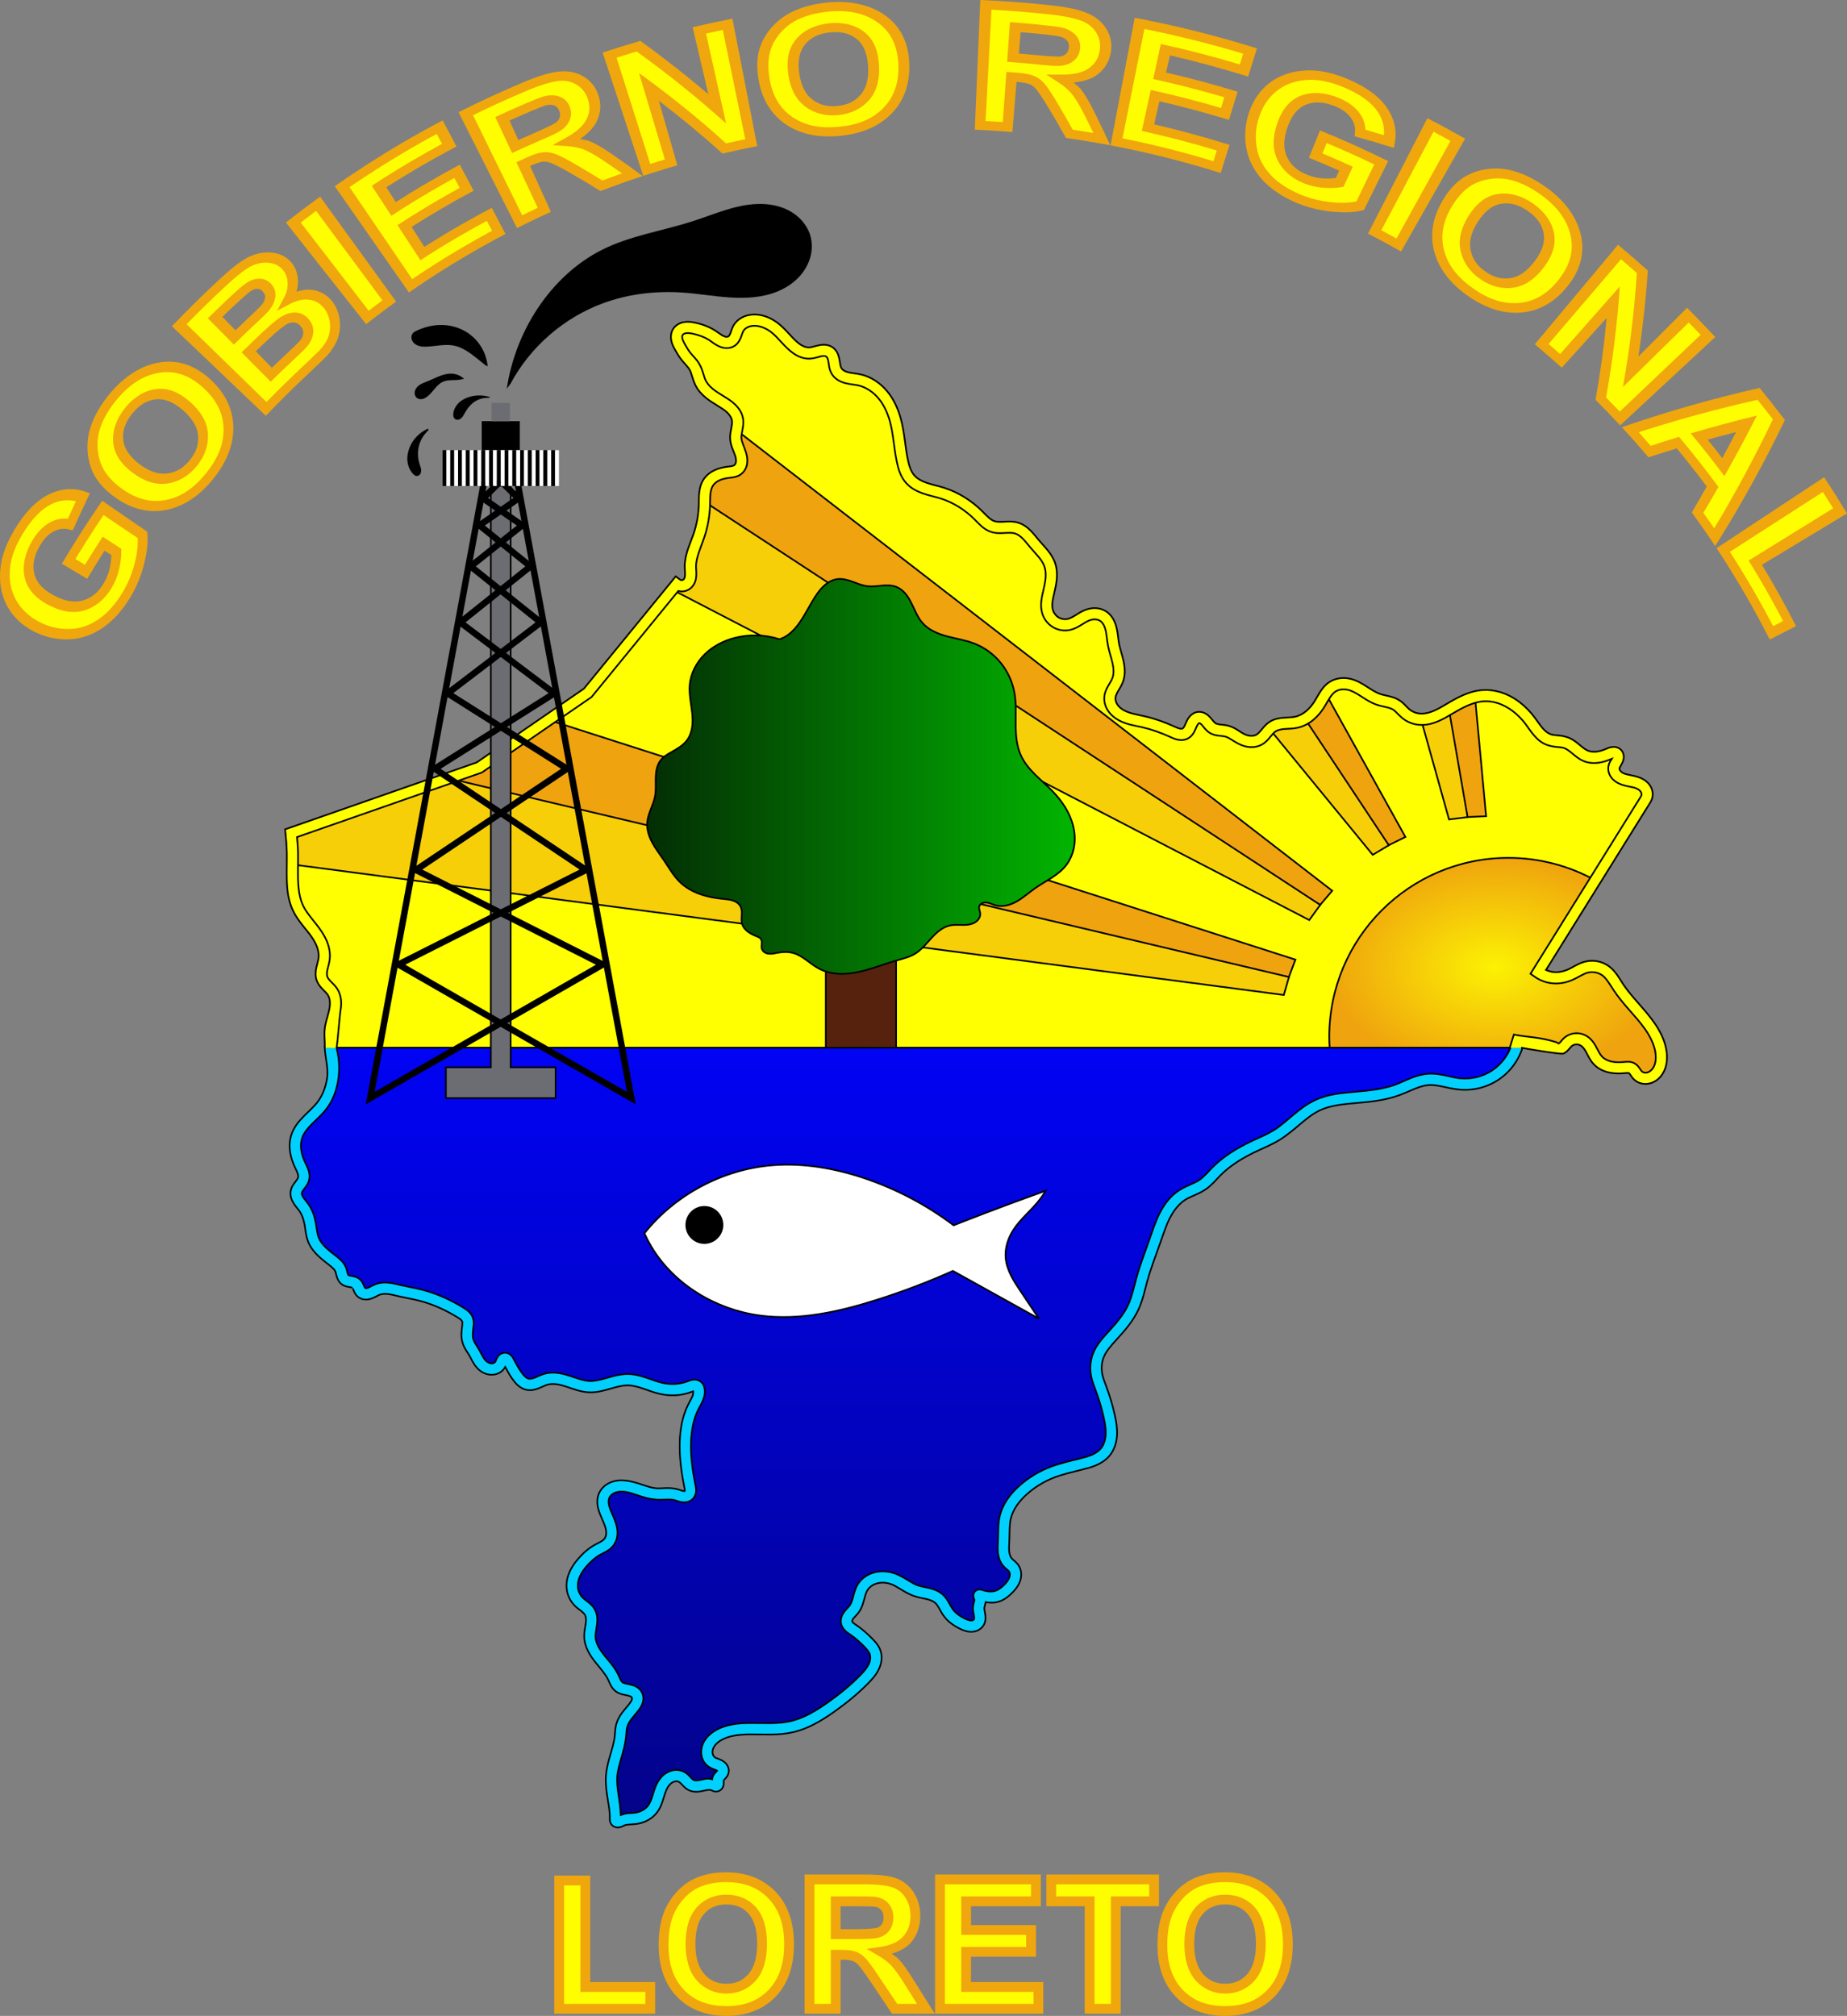 <svg height="376.899mm" viewBox="0 0 345.29 376.899" width="345.29mm" xmlns="http://www.w3.org/2000/svg" xmlns:xlink="http://www.w3.org/1999/xlink"><rect x="0" y="0" width="345.29" height="376.899" fill="#808080" stroke="none"/><radialGradient id="a" cx="61.045" cy="162.451" gradientTransform="matrix(1 0 0 .66 0 54.869)" gradientUnits="userSpaceOnUse" r="31.199"><stop offset="0" stop-color="#fcf203"/><stop offset="1" stop-color="#efa30e"/></radialGradient><linearGradient id="b" gradientTransform="matrix(0 1 -1 0 200.311 298.445)" gradientUnits="userSpaceOnUse" x1="-121.754" x2="23.621" y1="249.378" y2="249.378"><stop offset="0" stop-color="#0103f4"/><stop offset="1" stop-color="#030389"/></linearGradient><linearGradient id="c" gradientUnits="userSpaceOnUse" x1="-97.67" x2="-17.418" y1="126.453" y2="126.453"><stop offset="0" stop-color="#032d04"/><stop offset="1" stop-color="#02b501"/></linearGradient><g transform="translate(212.527 18.709)"><g fill="#fffe01"><g stroke-width="1.834"><path d="m-107.991 356.861v-23.989h4.884v19.913h12.143v4.075z"/><path d="m-108.908 331.955v25.822h.918 17.943v-5.908h-12.143v-19.914zm1.834 1.834h3.051v19.914h12.143v2.24h-15.193z" fill="#f0a70d"/><path d="m-88.473 344.916q0-3.696 1.105-6.203.825-1.848 2.244-3.316 1.435-1.468 3.135-2.178 2.26-.957 5.213-.957 5.345 0 8.546 3.316 3.217 3.316 3.217 9.223 0 5.857-3.184 9.173-3.184 3.3-8.513 3.3-5.395 0-8.579-3.283-3.184-3.3-3.184-9.074zm5.032-.165q0 4.108 1.897 6.236 1.897 2.112 4.818 2.112 2.92 0 4.785-2.095 1.881-2.112 1.881-6.319 0-4.158-1.831-6.203-1.815-2.046-4.834-2.046-3.019 0-4.867 2.079-1.848 2.062-1.848 6.236z"/><path d="m-76.775 331.346c-2.066 0-3.928.335-5.566 1.027-1.256.524-2.406 1.327-3.438 2.383l-.002.002-.002.002c-1.018 1.053-1.829 2.252-2.422 3.58v.002l-.002.002c-.804 1.824-1.184 4.017-1.184 6.572 0 4.018 1.133 7.319 3.441 9.711h.002v.002c2.303 2.375 5.456 3.561 9.238 3.561 3.742 0 6.872-1.196 9.172-3.58h.002c2.31-2.405 3.439-5.738 3.439-9.809 0-4.103-1.142-7.454-3.475-9.859l-.002-.002c-2.311-2.393-5.451-3.594-9.203-3.594zm0 1.832c3.374 0 5.93 1.01 7.887 3.037l.002.002c1.955 2.016 2.957 4.813 2.957 8.584 0 3.738-.992 6.521-2.928 8.537-1.945 2.015-4.489 3.02-7.852 3.02-3.41 0-5.978-1.002-7.92-3.004l-.002-.002c-1.936-2.007-2.926-4.756-2.926-8.436 0-2.37.357-4.311 1.025-5.83l.002-.002c0-.001-0-.001 0-.002.506-1.132 1.189-2.142 2.061-3.045l.002-.002c.001-.001.001-.001.002-.002.881-.9 1.82-1.548 2.828-1.969h.002l.004-.002c1.375-.582 2.986-.885 4.855-.885zm.049 2.342c-2.221 0-4.153.814-5.549 2.383-0.0 0.0 0.0.002 0 .002-1.436 1.604-2.082 3.93-2.082 6.848 0 2.88.669 5.208 2.129 6.846l.002.002c1.421 1.582 3.332 2.416 5.5 2.416 2.166 0 4.068-.829 5.469-2.402 1.455-1.634 2.113-3.986 2.113-6.928 0-2.905-.637-5.219-2.062-6.812l-.002-.002c-1.377-1.551-3.299-2.352-5.518-2.352zm0 1.834c1.806 0 3.106.561 4.148 1.736l.002.002v.002c1.015 1.134 1.598 2.955 1.598 5.592 0 2.668-.596 4.527-1.648 5.709-1.085 1.219-2.372 1.787-4.1 1.787-1.726 0-3.026-.573-4.135-1.807-1.069-1.2-1.662-3.027-1.662-5.623 0-2.647.587-4.479 1.613-5.625v-.002l.002-.002c1.067-1.201 2.379-1.77 4.182-1.77z" fill="#f0a70d"/><path d="m-61.185 356.861v-24.187h10.278q3.877 0 5.626.66 1.765.643 2.821 2.31 1.056 1.666 1.056 3.811 0 2.722-1.6 4.504-1.6 1.765-4.785 2.227 1.584.924 2.607 2.029 1.039 1.105 2.788 3.927l2.953 4.719h-5.84l-3.531-5.263q-1.881-2.821-2.574-3.547-.693-.742-1.468-1.006-.775-.28-2.458-.28h-.99v10.097zm4.884-13.958h3.613q3.514 0 4.389-.297.874-.297 1.369-1.023.495-.726.495-1.815 0-1.221-.66-1.963-.643-.759-1.831-.957-.594-.083-3.564-.083h-3.811z"/><path d="m-62.102 331.758v26.02h.916 5.801v-10.096h.074c1.071 0 1.829.11 2.146.225l.008.004.008.002c.348.118.711.354 1.094.764l.004.004.002.004c.338.355 1.229 1.554 2.475 3.422l.002.002 3.803 5.67h7.984l-3.828-6.117-.002-.004c-1.178-1.901-2.114-3.233-2.896-4.066-.351-.379-.878-.677-1.309-1.02 1.389-.44 2.627-1.038 3.496-1.996h.002v-.002c1.222-1.361 1.836-3.123 1.836-5.117 0-1.58-.4-3.042-1.199-4.303-.798-1.259-1.917-2.181-3.275-2.678-1.375-.518-3.311-.717-5.945-.717zm1.834 1.834h9.361c2.533 0 4.346.239 5.303.6l.004.002.006.002c.993.362 1.751.979 2.359 1.939.609.961.914 2.041.914 3.32 0 1.635-.453 2.875-1.365 3.891-.89.981-2.255 1.647-4.234 1.934l-2.598.377 2.268 1.322c.993.579 1.788 1.202 2.396 1.859l.002.004.002.002c.602.64 1.526 1.924 2.678 3.781v.002l2.076 3.316h-3.695l-3.258-4.854v-.002c-1.259-1.889-2.081-3.048-2.666-3.662-.54-.578-1.154-1.012-1.838-1.246-.715-.256-1.59-.332-2.758-.332h-1.908v10.096h-3.049zm3.049 2.258v7.971h.918 3.613c2.369 0 3.747-.028 4.684-.346.748-.254 1.393-.732 1.832-1.375.45-.66.654-1.465.654-2.33 0-.973-.287-1.879-.885-2.559-.583-.685-1.422-1.109-2.373-1.268l-.012-.002-.014-.002c-.602-.084-1.701-.09-3.689-.09zm1.834 1.834h2.895c1.961 0 3.22.046 3.42.072.624.106 1.003.321 1.275.643l.008.008.006.008c.274.308.43.707.43 1.355 0 .587-.126.989-.336 1.297-.221.324-.489.53-.906.672-.229.078-1.777.248-4.094.248h-2.697z" fill="#f0a70d"/><path d="m-36.8 356.861v-24.187h17.934v4.092h-13.05v5.362h12.143v4.075h-12.143v6.583h13.512v4.075z"/><path d="m-37.717 331.758v26.02h.916 19.312v-5.908h-13.512v-4.75h12.143v-5.908h-12.143v-3.527h13.051v-5.926zm1.834 1.834h16.1v2.258h-13.051v7.195h12.143v2.242h-12.143v8.416h13.512v2.24h-16.561z" fill="#f0a70d"/><path d="m-8.819 356.861v-20.095h-7.177v-4.092h19.221v4.092h-7.16v20.095z"/><path d="m-16.912 331.758v5.926h7.176v20.094h.918 5.799v-20.094h7.16v-5.926zm1.834 1.834h17.387v2.258h-7.16v20.094h-3.051v-20.094h-7.176z" fill="#f0a70d"/></g><path d="m4.776 344.916q0-3.696 1.105-6.203.825-1.848 2.244-3.316 1.435-1.468 3.135-2.178 2.26-.957 5.213-.957 5.345 0 8.546 3.316 3.217 3.316 3.217 9.223 0 5.857-3.184 9.173-3.184 3.3-8.513 3.3-5.395 0-8.579-3.283-3.184-3.3-3.184-9.074zm5.032-.165q0 4.108 1.897 6.236 1.897 2.112 4.818 2.112 2.92 0 4.785-2.095 1.881-2.112 1.881-6.319 0-4.158-1.831-6.203-1.815-2.046-4.834-2.046-3.019 0-4.867 2.079-1.848 2.062-1.848 6.236z"/></g><path d="m16.473 331.346c-2.066 0-3.928.335-5.566 1.027-1.256.524-2.406 1.327-3.438 2.383l-.002.002-.002.002c-1.018 1.053-1.829 2.252-2.422 3.58v.002.002c-.804 1.824-1.184 4.017-1.184 6.572 0 4.018 1.133 7.319 3.441 9.711v.002c2.303 2.375 5.456 3.561 9.238 3.561 3.742 0 6.872-1.196 9.172-3.58h.002c2.31-2.405 3.439-5.738 3.439-9.809 0-4.103-1.14-7.454-3.473-9.859l-.002-.002c-2.311-2.393-5.453-3.594-9.205-3.594zm0 1.832c3.374 0 5.93 1.01 7.887 3.037l.002.002c1.955 2.016 2.959 4.813 2.959 8.584 0 3.738-.994 6.521-2.93 8.537-1.945 2.015-4.489 3.02-7.852 3.02-3.41 0-5.978-1.002-7.92-3.004l-.002-.002c-1.936-2.007-2.924-4.756-2.924-8.436 0-2.37.357-4.311 1.025-5.83l.002-.002c0-.001-0-.001 0-.002.506-1.133 1.189-2.142 2.061-3.045.882-.902 1.822-1.551 2.832-1.973h.002l.002-.002c1.375-.582 2.986-.885 4.855-.885zm.049 2.342c-2.223 0-4.154.816-5.551 2.387-1.435 1.604-2.08 3.93-2.08 6.846 0 2.88.671 5.208 2.131 6.846v.002h.002c1.421 1.582 3.33 2.416 5.498 2.416 2.166 0 4.07-.828 5.471-2.402 1.455-1.634 2.113-3.986 2.113-6.928 0-2.906-.64-5.221-2.066-6.814-1.377-1.55-3.299-2.352-5.518-2.352zm0 1.834c1.806 0 3.106.561 4.148 1.736l.002.002.002.002c1.015 1.134 1.598 2.955 1.598 5.592 0 2.668-.596 4.527-1.648 5.709h-.002c-1.085 1.219-2.372 1.787-4.1 1.787-1.726 0-3.026-.573-4.135-1.807-1.069-1.2-1.662-3.027-1.662-5.623 0-2.647.587-4.479 1.613-5.625l.002-.002v-.002c1.067-1.201 2.379-1.77 4.182-1.77z" fill="#f0a70d"/></g><g fill="#fffe01" stroke-width="1.71" transform="translate(218.496 18.709)"><g><path d="m-202.406 88.197-3.26-1.962c2.038-3.386 4.171-6.716 6.396-9.983l7.438 5.064c.144 1.434-.068 3.206-.6 5.334-.534 2.112-1.339 4.057-2.431 5.864-1.387 2.296-2.975 4.072-4.814 5.347-1.849 1.27-3.813 1.941-5.919 1.995-2.114.049-4.138-.404-6.06-1.4-2.086-1.082-3.667-2.569-4.713-4.503-1.045-1.931-1.428-4.19-1.109-6.758.238-1.958 1.049-4.134 2.457-6.477 1.83-3.047 3.832-5.073 5.902-6.082 2.071-1.027 4.128-1.166 6.156-.462-.809 1.696-1.595 3.4-2.356 5.11-1.144-.27-2.28-.116-3.402.474-1.123.574-2.117 1.565-2.961 2.968-1.279 2.128-1.718 4.165-1.336 6.054.389 1.884 1.688 3.409 3.863 4.61 2.344 1.295 4.451 1.644 6.303 1.096 1.849-.555 3.324-1.782 4.476-3.696.57-.948.989-1.986 1.262-3.122.271-1.152.401-2.209.387-3.174l-2.41-1.55c-1.116 1.735-2.206 3.486-3.27 5.253z"/><path d="m-215.754 80.275c-1.478 2.461-2.367 4.809-2.628 6.983-.34 2.763.084 5.248 1.22 7.33 1.13 2.072 2.839 3.656 5.036 4.782 2.03 1.04 4.191 1.513 6.438 1.453l.002.001c2.27-.066 4.437-.811 6.426-2.18 0-.001.001-.001.001-.002.001-0.0.002-.001.003-.001 1.983-1.377 3.677-3.285 5.127-5.686 1.149-1.903 1.998-3.955 2.559-6.166 0-.001.001-.001.001-.002l-.002-.001c.552-2.202.791-4.085.633-5.691-.013-.13-.026-.26-.038-.39l-8.416-5.791c-2.642 3.839-5.156 7.766-7.539 11.769l4.741 2.823c.172-.289.345-.578.519-.867.886-1.471 1.79-2.931 2.712-4.38l1.277.812c-.02.763-.083 1.558-.299 2.481-.248 1.034-.621 1.955-1.127 2.797-1.039 1.728-2.251 2.724-3.868 3.205-1.563.457-3.453.178-5.678-1.064-2.051-1.146-3.15-2.516-3.473-4.091-.324-1.624.022-3.306 1.18-5.232.75-1.248 1.57-2.043 2.477-2.508.001-.001.003-.002.004-.003.002-.001.005-.003.007-.004.926-.489 1.819-.618 2.799-.391.258.06.516.12.773.18 1.021-2.32 2.086-4.629 3.196-6.923-.28-.099-.56-.198-.84-.297-2.191-.772-4.521-.628-6.809.501-2.332 1.134-4.498 3.366-6.414 6.554-0.0 0-0.0 0-0.0 0zm1.468.883c1.745-2.905 3.582-4.723 5.389-5.608.001-0.0.002-.001.003-.001.001-0.0.002-.001.003-.001 1.541-.767 3.05-.864 4.586-.548-.509 1.085-1.009 2.173-1.498 3.264-1.052-.085-2.124.051-3.166.596-1.339.683-2.506 1.866-3.443 3.425-1.402 2.333-1.932 4.727-1.491 6.884 0.0.001 0.0.002.001.003.457 2.188 1.956 3.866 4.254 5.122 2.462 1.345 4.787 1.762 6.926 1.124.001-0.0.002-.001.003-.001 2.08-.629 3.817-2.085 5.08-4.184.633-1.053 1.097-2.204 1.395-3.443 0-.002.001-.003.001-.005 0-.001.001-.001.001-.002.288-1.222.432-2.366.418-3.435-.002-.155-.003-.31-.004-.464l-3.473-2.257c-1.129 1.737-2.232 3.49-3.309 5.259l-1.789-1.089c1.69-2.777 3.444-5.515 5.26-8.212l6.369 4.291c.082 1.229-.046 2.721-.523 4.637-.508 2.012-1.269 3.848-2.302 5.559-1.322 2.19-2.798 3.832-4.495 5.006-.001 0-.002.001-.003.001-1.702 1.167-3.463 1.765-5.403 1.808-.001 0-.002.001-.003.001-1.98.039-3.866-.391-5.68-1.343-1.975-1.036-3.432-2.43-4.394-4.223-.955-1.78-1.297-3.81-1-6.181-0-.001-0-.002-.001-.003 0-.001.001-.002.001-.002.213-1.743.948-3.75 2.286-5.976-0.0 0-0.0 0-0.0 0z" fill="#f0a70d"/></g><g><path d="m-196.232 73.552c-1.878-1.331-3.212-2.784-3.986-4.387-.565-1.186-.892-2.495-.973-3.927-.072-1.443.122-2.835.582-4.165.606-1.775 1.641-3.586 3.11-5.399 2.661-3.286 5.675-5.175 8.871-5.665 3.208-.5 6.148.558 8.846 3.047 2.674 2.468 3.967 5.269 3.994 8.332.019 3.07-1.157 5.989-3.516 8.909-2.389 2.957-5.008 4.746-8.01 5.377-2.998.622-5.985-.044-8.917-2.122zm3.201-4.651c2.044 1.534 4.021 2.134 5.907 1.846 1.883-.295 3.46-1.254 4.78-2.887 1.32-1.633 1.922-3.363 1.809-5.239-.113-1.887-1.135-3.706-3.106-5.425-1.95-1.7-3.855-2.449-5.742-2.204-1.873.234-3.575 1.264-5.051 3.086-1.476 1.822-2.129 3.717-1.966 5.63.155 1.913 1.29 3.633 3.369 5.193z"/><path d="m-198.164 55.134c-1.548 1.911-2.667 3.857-3.327 5.793-.511 1.481-.719 3.018-.637 4.576 0.0.001 0.0.002 0.0.003 0.0.001 0.0.002 0.0.003.09 1.544.45 2.962 1.064 4.238 0.0.001 0.0.002 0.0.003l.002.001c.851 1.745 2.283 3.27 4.237 4.64 3.072 2.155 6.307 2.889 9.57 2.205.001-0.0.002-0.0.003-.001 3.247-.69 6.113-2.667 8.612-5.761 2.476-3.064 3.78-6.262 3.766-9.579l-.001-.001c-.022-3.327-1.434-6.365-4.208-8.952-2.798-2.609-5.975-3.802-9.472-3.265-.001 0-.002 0-.003.001-3.471.525-6.795 2.626-9.606 6.096 0-0 0-0 0-0zm1.331 1.076c2.507-3.096 5.211-4.777 8.139-5.233.001-0.0.002-0.0.003-.001 2.918-.462 5.617.464 8.214 2.836 2.572 2.349 3.744 4.915 3.775 7.713.023 2.814-1.023 5.454-3.268 8.232-2.277 2.818-4.653 4.419-7.402 4.991-2.742.563-5.469-.035-8.262-2.035-1.801-1.29-3.039-2.668-3.737-4.126-0-.001-0-.002-0-.003-0-.001-.001-.001-.002-.001-.514-1.092-.81-2.288-.881-3.605-0-.001-0-.002-0-.003-0-.001-0-.002-0-.003-.063-1.325.118-2.571.527-3.751.001-.001.001-.001.002-.002-0-.001-0-.002-0-.003.552-1.613 1.504-3.29 2.893-5.005-0.0 0-0.0 0-0.0 0zm1.734 1.33c-1.638 2.022-2.424 4.277-2.234 6.451.187 2.228 1.5 4.109 3.686 5.733 2.159 1.603 4.346 2.298 6.524 1.96 0-.001.001-.001.001-.002l.002.001c2.11-.336 3.979-1.477 5.441-3.285 1.46-1.807 2.182-3.864 2.059-5.974-.126-2.187-1.286-4.189-3.343-6.001-2.033-1.791-4.133-2.68-6.335-2.401-2.139.262-4.165 1.499-5.801 3.519-0.0 0-0.0 0-0.0 0zm1.329 1.076c1.317-1.627 2.697-2.449 4.306-2.654.001-0.0.002-0.0.003-.001.001-.001.001-.001.002-.002 1.567-.207 3.281.404 5.145 2.012 1.882 1.624 2.763 3.264 2.861 4.849.103 1.642-.381 3.045-1.558 4.501-1.175 1.453-2.457 2.227-4.109 2.484-1.597.24-3.361-.264-5.292-1.728-1.971-1.494-2.932-3.052-3.057-4.645.001-.001.001-.001.002-.002l-.002-.001c-.136-1.654.384-3.19 1.699-4.813-0.0 0-0.0 0-0.0 0z" fill="#f0a70d"/></g><g><path d="m-184.98 42.094c2.65-2.745 5.376-5.419 8.175-8.015 1.657-1.537 2.982-2.611 3.907-3.224.935-.633 1.889-1.053 2.855-1.261.976-.216 1.941-.205 2.89.028.943.225 1.722.717 2.344 1.465.674.811 1.019 1.782 1.05 2.905.041 1.116-.242 2.22-.841 3.32 1.513-.781 2.925-1.075 4.216-.896 1.292.179 2.344.781 3.168 1.787.649.792 1.063 1.743 1.255 2.846.195 1.088.118 2.157-.224 3.212-.34 1.041-.979 2.055-1.917 3.06-.664.709-2.03 1.955-4.479 4.3-2.102 1.988-4.158 4.028-6.167 6.117-5.411-5.214-10.822-10.429-16.234-15.643zm6.701-1.428 3.65 3.719c.863-.846 1.733-1.685 2.611-2.515 1.59-1.503 2.52-2.373 2.896-2.787.639-.705 1.015-1.396 1.126-2.083.113-.702-.067-1.327-.547-1.873-.46-.523-1.013-.788-1.66-.789-.645-.017-1.353.255-2.116.822-.423.318-1.699 1.426-3.612 3.242-.788.748-1.571 1.503-2.347 2.264zm6.277 6.396 4.221 4.3c1.157-1.137 2.329-2.259 3.515-3.364 1.393-1.299 2.241-2.116 2.566-2.534.5-.613.778-1.254.833-1.93.058-.691-.172-1.339-.696-1.942-.444-.51-.965-.816-1.568-.915-.602-.099-1.254.017-1.953.352-.681.322-1.963 1.316-3.757 2.999-1.065.999-2.119 2.01-3.161 3.034z"/><path d="m-186.351 42.287.619.59 16.935 16.15c2.212-2.324 4.482-4.588 6.807-6.788.001-.001.002-.002.003-.003 2.451-2.348 3.773-3.543 4.525-4.347.001-0.0.001-.001.002-.002 1.019-1.092 1.755-2.242 2.152-3.451 0-.001 0-.002 0-.003.391-1.2.48-2.435.267-3.653-.208-1.224-.671-2.31-1.399-3.21-.92-1.136-2.161-1.861-3.651-2.072-.938-.132-1.939.023-2.96.317.183-.674.28-1.352.258-2.026 0-.001 0-.002.001-.003-.032-1.288-.434-2.441-1.201-3.375-.702-.855-1.621-1.446-2.724-1.715-.001 0-.002 0-.003 0-1.065-.265-2.184-.284-3.317-.036-1.118.239-2.226.729-3.281 1.443-1.033.684-2.384 1.786-4.067 3.347-3.078 2.854-6.067 5.802-8.965 8.835zm2.74-.376c2.402-2.463 4.865-4.866 7.388-7.206 1.628-1.51 2.924-2.552 3.742-3.094.002-.002.004-.003.006-.005s.004-.003.006-.005c.812-.551 1.611-.9 2.424-1.075.001-0.0.002-0.0.003-0.0.002-.001.003-.001.005-.002.818-.182 1.626-.179 2.457.022.001-0.0.002-0.0.003-0.0.001-0.0.002-0.0.003-0.0.781.184 1.417.576 1.956 1.217.579.689.865 1.478.895 2.436-0.0.001-0.0.002-.001.003 0.0.002 0.0.003.001.004.038.948-.191 1.849-.706 2.797-.433.796-.859 1.594-1.278 2.394.808-.433 1.617-.858 2.428-1.278 1.355-.7 2.532-.934 3.61-.788 1.093.148 1.957.63 2.684 1.507.568.686.93 1.501 1.106 2.483l.001.002c-0.0.001-0.0.002-0.0.003.175.956.111 1.858-.182 2.766-.284.87-.825 1.746-1.679 2.662-.576.615-1.983 1.91-4.428 4.252.001-.002.002-.004.004-.006-1.876 1.774-3.716 3.59-5.519 5.444-4.975-4.844-9.951-9.689-14.926-14.533zm3.971-1.102.602.607 4.271 4.306c1.1-1.091 2.212-2.168 3.337-3.232 1.595-1.509 2.478-2.319 2.969-2.86.75-.826 1.267-1.737 1.418-2.665.156-.953-.114-1.85-.707-2.532-.558-.642-1.33-1.032-2.229-1.04-.923-.024-1.903.376-2.813 1.051-.001.001-.002.002-.004.003-.001.001-.002.002-.004.003-.571.429-1.797 1.507-3.719 3.332-1.051.998-2.091 2.007-3.121 3.027zm2.719-.275c.523-.508 1.049-1.013 1.578-1.514 1.899-1.803 3.22-2.936 3.498-3.145.615-.456 1.046-.595 1.41-.586.004-0.0.008-.001.013-.001.004-0.0.008-.001.013-.001.391-0.0.721.134 1.078.536.366.412.454.768.383 1.218-.07.444-.305.914-.833 1.496-.26.287-1.235 1.213-2.82 2.712-.63.595-1.255 1.195-1.877 1.798-.814-.838-1.628-1.675-2.441-2.513zm3.592 6.638.602.607 4.845 4.885c1.379-1.369 2.778-2.717 4.198-4.041 1.397-1.303 2.201-2.047 2.678-2.658.61-.751.995-1.613 1.069-2.488.081-.941-.248-1.817-.869-2.538-.531-.617-1.217-1.039-2.02-1.173-.804-.135-1.687.031-2.542.439-0.0 0-.002.002-.002.002-.998.472-2.231 1.49-4.056 3.201-1.319 1.237-2.62 2.492-3.904 3.766zm2.652-.208c.8-.778 1.607-1.548 2.421-2.311 1.762-1.653 3.096-2.626 3.461-2.798.001-.001.001-.001.002-.002.001-.001.001-.001.002-.002.542-.26.963-.325 1.361-.261.401.065.759.259 1.114.663.426.485.555.903.519 1.344-.001.001-.001.001-.002.002-.038.473-.208.887-.593 1.359-.003.004-.006.007-.009.011-.002.003-.005.006-.007.009-.174.224-1.057 1.105-2.441 2.395-.95.885-1.89 1.781-2.822 2.687-1.002-1.032-2.004-2.064-3.006-3.096z" fill="#f0a70d"/></g><g><path d="m-149.816 40.645-13.84-17.757c1.524-1.188 3.065-2.353 4.624-3.497l13.307 18.162c-1.379 1.009-2.743 2.04-4.091 3.091z"/><path d="m-165.041 22.888 14.995 19.021c.251-.198.503-.395.755-.592 1.594-1.243 3.209-2.456 4.845-3.639l-14.207-19.621c-2.163 1.568-4.293 3.179-6.389 4.831zm2.767.009c.951-.733 1.909-1.458 2.875-2.173l12.391 16.715c-.862.638-1.717 1.285-2.567 1.94z" fill="#f0a70d"/></g><g><path d="m-141.744 34.728-12.784-18.542c3.682-2.543 7.457-4.961 11.321-7.248 2.276-1.339 4.578-2.629 6.905-3.871l1.797 3.365c-2.28 1.217-4.536 2.482-6.765 3.794-2.149 1.27-4.269 2.581-6.361 3.934l2.708 4.198c2.036-1.315 4.1-2.589 6.191-3.822 1.873-1.103 3.765-2.171 5.675-3.205l1.809 3.341c-1.87 1.013-3.722 2.059-5.555 3.139-2.047 1.205-4.067 2.451-6.061 3.737l3.325 5.153c1.925-1.24 3.876-2.44 5.852-3.6 2.191-1.292 4.41-2.534 6.657-3.726l1.78 3.357c-2.197 1.166-4.367 2.381-6.509 3.644-3.404 1.994-6.734 4.115-9.986 6.353z"/><path d="m-155.912 16.107 13.865 19.868c.262-.182.524-.364.787-.545 3.235-2.226 6.548-4.335 9.935-6.318 2.405-1.419 4.847-2.777 7.322-4.072l-2.554-4.882c-2.557 1.338-5.08 2.74-7.566 4.205-1.701.999-3.384 2.028-5.048 3.086l-2.378-3.732c1.707-1.087 3.433-2.144 5.178-3.171 2.115-1.246 4.256-2.448 6.421-3.604l-2.595-4.859c-2.233 1.192-4.441 2.43-6.623 3.715-1.8 1.062-3.579 2.154-5.339 3.276l-1.767-2.773c1.791-1.143 3.603-2.256 5.435-3.339 2.526-1.486 5.085-2.912 7.676-4.276l-2.575-4.889c-2.668 1.404-5.304 2.872-7.906 4.402-4.197 2.484-8.289 5.124-12.27 7.907zm2.762.168c3.382-2.307 6.842-4.51 10.376-6.601 1.953-1.149 3.925-2.262 5.916-3.339l1.002 1.851c-1.969 1.065-3.919 2.166-5.85 3.302-2.467 1.458-4.898 2.972-7.291 4.539l3.666 5.611c2.308-1.509 4.651-2.965 7.03-4.367 1.566-.922 3.146-1.82 4.739-2.694l1.006 1.833c-1.574.864-3.136 1.752-4.683 2.664-2.351 1.384-4.667 2.823-6.949 4.313l4.289 6.563c2.182-1.423 4.397-2.794 6.644-4.113 1.899-1.12 3.819-2.202 5.761-3.246l.989 1.84c-1.918 1.032-3.815 2.101-5.69 3.207-3.144 1.843-6.225 3.792-9.24 5.841z" fill="#f0a70d"/></g><g><path d="m-121.367 22.734-10.047-20.187c3.651-1.816 7.358-3.516 11.113-5.098 2.827-1.19 4.999-1.807 6.427-1.916 1.446-.123 2.739.167 3.866.86 1.129.694 1.907 1.675 2.353 2.932.566 1.595.457 3.116-.29 4.568-.751 1.443-2.172 2.709-4.258 3.85 1.303.098 2.429.34 3.375.715.953.369 2.347 1.156 4.122 2.376 1.497 1.018 2.973 2.055 4.427 3.108-1.939.661-3.866 1.357-5.78 2.086-1.74-1.087-3.507-2.15-5.302-3.186-1.907-1.109-3.229-1.764-3.863-1.977-.649-.226-1.27-.3-1.86-.222-.593.068-1.464.354-2.596.867-.333.151-.666.303-.998.456l3.938 8.55c-1.554.716-3.096 1.455-4.627 2.217zm-.817-14.036c1.237-.57 2.481-1.126 3.73-1.668 2.445-1.061 3.919-1.744 4.476-2.171.543-.418.908-.903 1.093-1.461.185-.557.156-1.151-.089-1.782-.275-.707-.733-1.184-1.377-1.427-.636-.256-1.407-.271-2.308-.037-.422.12-1.764.63-3.86 1.537-1.359.588-2.712 1.192-4.058 1.812z"/><path d="m-132.775 2.272 10.932 21.657c.285-.144.571-.287.857-.43 1.809-.901 3.635-1.769 5.476-2.604l-3.89-8.572c.025-.011.049-.022.074-.033 1.076-.488 1.886-.728 2.248-.77.003 0.0.005 0.0.008.001.003-.001.006-.001.009-.002.395-.052.852-.011 1.389.175.001.001.002.002.004.003.002-0.0.003-0.0.005-0.0.464.154 1.82.804 3.718 1.899.001-0.0.001-.001.002-.001 1.935 1.109 3.838 2.249 5.71 3.418 2.6-1 5.226-1.937 7.873-2.81-1.866-1.387-3.768-2.746-5.706-4.075-.001-0-.002-.001-.003-.001-1.79-1.238-3.196-2.049-4.272-2.47-.488-.195-1.134-.25-1.696-.376 1.29-.936 2.391-1.936 3.004-3.106.001-.001.001-.002.002-.003.001-0.0.002-.001.002-.001.859-1.658.981-3.438.369-5.194-.485-1.391-1.367-2.527-2.646-3.319-1.276-.791-2.817-1.145-4.493-1.006-.001 0-.002.001-.002.001-1.691.127-3.938.791-6.832 2.01-4.108 1.73-8.158 3.601-12.142 5.611zm2.717.559c3.319-1.628 6.684-3.159 10.088-4.593 2.758-1.162 4.857-1.73 6.024-1.819.003-0.0.005-.001.008-.001.002 0.0.004 0.0.005 0 1.215-.105 2.254.123 3.231.718.977.596 1.649 1.424 2.054 2.546.517 1.433.421 2.698-.213 3.94-0.0.001-.001.002-.002.003-.627 1.209-1.836 2.321-3.79 3.39-.855.467-1.705.941-2.551 1.421.936.054 1.87.116 2.8.185 1.221.091 2.25.314 3.093.646.001.001.002.002.004.003.001 0.0.002.001.003.001.828.318 2.206 1.079 3.963 2.277.001-0.0.001-.001.002-.001 1.054.712 2.097 1.432 3.13 2.161-1.229.433-2.453.88-3.671 1.34-1.607-1.006-3.237-1.99-4.891-2.953-.001-0-.002-.001-.003-.001-1.913-1.121-3.2-1.78-4.004-2.052-0-0-0-.002-.001-.002-.754-.263-1.534-.366-2.314-.266-.824.095-1.752.423-2.938.96-.645.292-1.289.589-1.931.889l3.986 8.526c-.972.455-1.94.918-2.904 1.391-3.06-6.236-6.119-12.472-9.179-18.708zm4.149.346 3.147 6.733c.312-.146.624-.291.937-.435 1.231-.567 2.469-1.12 3.712-1.66 2.467-1.071 3.858-1.647 4.747-2.329.695-.533 1.211-1.214 1.459-1.953.254-.758.204-1.543-.085-2.296-.325-.85-.937-1.521-1.82-1.859-.863-.347-1.916-.353-3-.072-.005.001-.01.002-.014.004-.005.001-.01.002-.014.004-.651.184-1.91.679-4.017 1.591-1.694.733-3.378 1.49-5.051 2.272zm2.659.658c1.02-.463 2.044-.916 3.071-1.361 2.091-.905 3.465-1.411 3.687-1.475.707-.182 1.189-.157 1.592.004.004.001.007.001.011.002.003.002.006.003.01.005.401.15.701.43.924.992.201.509.206.912.09 1.267-.123.375-.335.666-.725.966-.214.165-1.788.964-4.203 2.012-.936.406-1.869.82-2.799 1.242-.553-1.218-1.105-2.435-1.658-3.653z" fill="#f0a70d"/></g><g><path d="m-97.592 13.051-6.938-21.46c1.791-.579 3.59-1.133 5.397-1.661 5.171 3.72 10.089 7.636 14.741 11.723l-3.359-14.686c1.752-.401 3.509-.778 5.271-1.131l4.432 22.12c-1.687.338-3.369.701-5.046 1.088-4.44-4.008-9.135-7.853-14.075-11.513l4.142 14.114c-1.528.448-3.05.917-4.565 1.406z"/><path d="m-105.835-8.883 7.592 23.045c.304-.1.609-.199.913-.298 1.812-.585 3.634-1.141 5.464-1.667l-3.469-12.066c4.151 3.161 8.124 6.455 11.911 9.867 2.153-.504 4.316-.967 6.487-1.39l-4.638-23.823c-2.488.485-4.967 1.017-7.435 1.596l2.942 12.546c-4.049-3.463-8.291-6.797-12.719-9.989-2.363.683-4.713 1.409-7.049 2.179zm2.601.956c1.249-.396 2.501-.78 3.757-1.151 5.913 4.245 11.494 8.747 16.726 13.469l-3.753-16.829c1.041-.232 2.083-.456 3.127-.671l4.208 20.419c-1.2.247-2.397.507-3.592.779-5.094-4.605-10.525-8.998-16.275-13.142l4.836 16.152c-.913.273-1.825.554-2.733.842z" fill="#f0a70d"/></g><g><path d="m-75.642-3.829c-.395-2.265-.319-4.234.263-5.915.436-1.238 1.129-2.397 2.087-3.469.971-1.073 2.096-1.922 3.368-2.539 1.691-.828 3.713-1.378 6.045-1.618 4.226-.436 7.705.376 10.306 2.305 2.618 1.93 3.927 4.769 4.045 8.44.117 3.638-.973 6.525-3.127 8.693-2.164 2.168-5.049 3.38-8.76 3.761-3.757.387-6.852-.202-9.412-1.874-2.55-1.674-4.199-4.249-4.816-7.784zm5.544-1.038c.363 2.527 1.338 4.347 2.869 5.476 1.535 1.122 3.319 1.563 5.398 1.349 2.079-.214 3.725-1.002 4.975-2.402 1.258-1.406 1.833-3.412 1.669-6.021-.162-2.581-.969-4.463-2.474-5.631-1.488-1.165-3.423-1.648-5.762-1.407-2.339.241-4.147 1.119-5.388 2.586-1.246 1.462-1.657 3.48-1.288 6.05z"/><path d="m-63.968-18.222c-2.458.254-4.635.839-6.478 1.744-1.415.688-2.653 1.63-3.699 2.792-.001.001-.002.002-.002.002-.001.001-.002.002-.002.002-1.03 1.158-1.779 2.417-2.244 3.755l0.0.002c-.001.001-.001.002-.002.002-.627 1.837-.683 3.926-.26 6.272.665 3.687 2.453 6.489 5.225 8.3l0.0.002c.001-0.0.002-0.0.002-0 2.773 1.802 6.172 2.432 10.101 2.028 3.886-.4 7.061-1.715 9.404-4.052l-0-.002c.001-0.0.002-0.0.002-0 2.344-2.349 3.519-5.487 3.418-9.281-.101-3.826-1.479-6.93-4.327-9.041-2.821-2.102-6.673-2.986-11.138-2.525 0-0.0 0-0.0 0-0zm.176 1.702c3.98-.411 7.09.327 9.479 2.089.001-0.0.002-0.0.003-0l0.0.002c2.386 1.75 3.624 4.325 3.756 7.84.131 3.482-.877 6.117-2.84 8.103-1.98 1.992-4.575 3.101-8.108 3.464-3.582.368-6.376-.181-8.716-1.717-2.328-1.536-3.841-3.88-4.413-7.264-.369-2.182-.273-4.03.261-5.555.001-.001.001-.002.002-.002 0-.001-.001-.001-0-.002.406-1.136 1.042-2.192 1.925-3.175.895-.985 1.906-1.741 3.037-2.287.001-0.0.002-0.0.003-0.0.001-.001.002-.002.002-.002 1.537-.751 3.404-1.264 5.609-1.491-0.0 0-0.0 0-0.0 0zm.283 2.166c-2.596.267-4.753 1.306-6.16 2.976-1.448 1.708-1.85 3.967-1.448 6.659.397 2.657 1.454 4.691 3.226 5.991.001-0.0.002-0.0.002-0.0.001.001.002.001.003.002 1.723 1.254 3.841 1.772 6.142 1.535 2.3-.237 4.26-1.17 5.669-2.74 1.464-1.63 2.071-3.857 1.914-6.596-.154-2.706-1.001-4.826-2.754-6.194-1.694-1.332-4.005-1.899-6.596-1.633-0-0-0-0-0-0zm.175 1.7c2.087-.215 3.647.185 4.928 1.182l0.0.002c.001-0.0.002-0.0.003-0 1.253.967 2.024 2.615 2.192 5.071.169 2.48-.375 4.259-1.428 5.443-1.091 1.228-2.422 1.871-4.278 2.062-1.854.191-3.303-.17-4.649-1.16-1.293-.96-2.183-2.562-2.514-4.958-.338-2.448.085-4.228 1.126-5.443.001-.001.002-.002.002-.002 1.076-1.265 2.535-1.983 4.618-2.197-0.0 0-0.0 0-0.0 0z" fill="#f0a70d"/></g><g><path d="m-35.26 4.727 1.077-22.532c4.067.194 8.126.514 12.171.956 3.045.333 5.241.848 6.541 1.446 1.323.594 2.311 1.475 2.961 2.628.65 1.154.855 2.39.636 3.706-.278 1.67-1.111 2.948-2.468 3.856-1.356.898-3.214 1.316-5.594 1.301 1.093.719 1.96 1.477 2.605 2.264.655.786 1.493 2.15 2.456 4.079.817 1.617 1.608 3.24 2.372 4.866-2.021-.361-4.048-.687-6.079-.978-.996-1.796-2.028-3.584-3.095-5.362-1.131-1.897-1.968-3.112-2.419-3.606-.458-.513-.965-.88-1.519-1.099-.552-.229-1.452-.403-2.692-.506-.365-.03-.73-.06-1.095-.088l-.724 9.389c-1.71-.132-3.422-.239-5.134-.321zm6.135-12.659c1.358.105 2.716.224 4.071.358 2.652.262 4.274.381 4.968.277.678-.101 1.232-.349 1.664-.747.432-.398.696-.931.787-1.602.103-.752-.066-1.392-.511-1.916-.431-.533-1.098-.92-1.999-1.153-.427-.101-1.846-.306-4.117-.533-1.473-.147-2.947-.278-4.423-.391z"/><path d="m-35.234-18.709-1.026 24.247c.319.014.639.028.958.043 2.024.097 4.047.229 6.068.396l.775-9.386c.027.002.054.004.081.007 1.178.098 2.004.282 2.342.421.003.002.006.003.009.005.003.001.006.002.009.003.371.146.748.405 1.128.828.001.001.003.003.004.004.002.001.003.002.004.002.331.361 1.201 1.588 2.33 3.469.001 0.0.002 0.0.002 0 1.154 1.911 2.268 3.832 3.34 5.763 2.765.388 5.522.841 8.267 1.359-.964-2.118-1.973-4.229-3.026-6.332-.001-.001-.001-.002-.002-.002-.967-1.951-1.802-3.342-2.54-4.233-.333-.408-.871-.769-1.302-1.152 1.583-.192 3.032-.533 4.135-1.26.001-.001.002-.001.003-.002 1.555-1.035 2.527-2.532 2.843-4.366.25-1.453.029-2.873-.705-4.187-.733-1.311-1.911-2.369-3.443-3.06-1.539-.709-3.821-1.219-6.937-1.56-4.425-.484-8.866-.821-13.316-1.009zm2.093 1.813c3.687.197 7.368.496 11.037.897 2.972.325 5.08.847 6.143 1.334.002.001.003.002.005.003.002.001.005.002.007.003 1.112.498 1.91 1.201 2.474 2.196.565.995.751 2.045.561 3.223-.242 1.504-.94 2.563-2.097 3.342-1.135.756-2.732 1.143-4.963 1.129-.975-.007-1.948-.006-2.921.003.792.503 1.578 1.01 2.357 1.522 1.024.673 1.816 1.368 2.393 2.067.001.002.003.003.004.004.001.001.001.002.002.002.57.681 1.407 2.015 2.364 3.915.001 0.0.002 0.0.002 0.0.577 1.134 1.141 2.27 1.691 3.409-1.286-.217-2.575-.42-3.866-.608-.919-1.66-1.869-3.313-2.849-4.958-.001-.001-.001-.002-.002-.002-1.128-1.907-1.929-3.107-2.499-3.736-.002-.001-.003-.002-.004-.003-.533-.599-1.165-1.072-1.899-1.364-.766-.317-1.739-.481-3.036-.589-.706-.059-1.412-.113-2.118-.164l-.672 9.392c-1.074-.077-2.148-.144-3.223-.201.37-6.939.74-13.878 1.11-20.818zm3.452 2.325-.531 7.416c.343.025.687.05 1.03.077 1.352.104 2.703.223 4.052.356 2.676.264 4.172.436 5.28.271.867-.129 1.649-.474 2.224-1.0.59-.54.929-1.251 1.042-2.049.128-.901-.081-1.785-.689-2.51-.586-.722-1.505-1.239-2.588-1.52-.005-.001-.01-.003-.014-.004-.004-.001-.008-.002-.012-.004-.659-.155-1.997-.333-4.281-.561-1.835-.183-3.673-.341-5.513-.473zm1.997 1.87c1.116.092 2.231.194 3.346.305 2.264.226 3.708.45 3.935.502.706.184 1.117.44 1.391.777.002.002.004.004.006.007.003.003.006.006.009.009.278.326.404.716.326 1.316-.071.543-.262.898-.536 1.152-.289.268-.616.42-1.103.493-.267.04-2.031-.026-4.651-.284-1.017-.1-2.034-.193-3.052-.277.11-1.333.22-2.667.33-4z" fill="#f0a70d"/></g><g><path d="m-9.766 7.809 4.311-22.145c6.967 1.356 13.861 3.08 20.646 5.163l-1.12 3.648c-4.844-1.487-9.745-2.787-14.688-3.898l-1.096 4.88c4.484 1.007 8.932 2.175 13.332 3.5l-1.096 3.639c-4.313-1.299-8.674-2.443-13.069-3.43l-1.346 5.991c4.733 1.063 9.423 2.314 14.055 3.749l-1.125 3.63c-6.175-1.913-12.457-3.492-18.804-4.727z"/><path d="m-6.367-15.382-4.509 23.849c.315.06.63.12.945.181 6.632 1.291 13.192 2.959 19.633 4.992l1.66-5.256c-4.646-1.467-9.352-2.749-14.101-3.843l.994-4.317c4.371 1.007 8.705 2.169 12.992 3.485l1.617-5.267c-4.413-1.355-8.874-2.551-13.372-3.587l.739-3.207c4.916 1.132 9.789 2.454 14.604 3.96l1.65-5.275c-7.498-2.346-15.132-4.255-22.852-5.715zm1.811 2.096c6.221 1.246 12.382 2.786 18.457 4.615l-.607 2.016c-4.873-1.467-9.802-2.747-14.773-3.835l-1.436 6.556c4.47.979 8.904 2.117 13.292 3.412l-.592 2.006c-4.34-1.281-8.727-2.407-13.147-3.375l-1.679 7.668c4.716 1.033 9.392 2.253 14.011 3.656l-.608 1.999c-5.596-1.7-11.276-3.128-17.012-4.277z" fill="#f0a70d"/></g><g><path d="m27.459 10.369 1.45-3.512c3.65 1.507 7.252 3.129 10.8 4.863l-3.946 8.071c-1.392.348-3.163.397-5.33.187-2.151-.214-4.176-.716-6.11-1.517-2.457-1.017-4.436-2.306-5.966-3.92-1.526-1.622-2.488-3.453-2.868-5.522-.376-2.078-.249-4.147.432-6.201.739-2.23 1.959-4.026 3.708-5.359 1.747-1.332 3.926-2.057 6.523-2.13 1.979-.061 4.265.417 6.806 1.465 3.303 1.363 5.615 3.053 6.922 4.957 1.325 1.902 1.761 3.918 1.356 6.024-1.797-.56-3.597-1.093-5.402-1.597.099-1.17-.221-2.271-.973-3.294-.736-1.027-1.867-1.865-3.386-2.491-2.303-.95-4.389-1.078-6.201-.414-1.805.67-3.111 2.187-3.962 4.52-.917 2.513-.937 4.648-.117 6.39.826 1.738 2.253 3.004 4.306 3.849 1.016.419 2.099.676 3.257.775 1.173.095 2.232.068 3.181-.088l1.18-2.607c-1.873-.848-3.76-1.664-5.66-2.449z"/><path d="m33.285-3.997c-2.668-1.1-5.136-1.628-7.332-1.559-2.796.081-5.194.883-7.077 2.33-1.872 1.439-3.166 3.377-3.93 5.725-.706 2.169-.833 4.377-.424 6.583l-.001.002c.419 2.229 1.486 4.247 3.131 5.993.001 0.0.001.001.002.001 0.0.001.001.002.001.003 1.651 1.738 3.773 3.109 6.34 4.172 2.035.843 4.172 1.372 6.423 1.598.001-0.0.002-.001.003-.001 2.241.219 4.125.182 5.684-.205.126-.031.252-.063.378-.094l4.531-9.139c-4.173-2.069-8.423-3.982-12.737-5.736l-2.076 5.105c.311.126.621.254.932.382 1.581.653 3.154 1.328 4.716 2.025l-.616 1.38c-.754.092-1.547.149-2.487.073-1.054-.09-2.015-.32-2.918-.692-1.854-.764-3.017-1.806-3.735-3.327-.686-1.471-.701-3.38.184-5.767.817-2.202 2.003-3.497 3.513-4.055.001-0.0.002-.001.003-.001 1.555-.564 3.274-.473 5.355.385 1.35.557 2.263 1.252 2.858 2.08.001.001.002.003.004.004.001.002.002.004.003.005.622.844.883 1.708.803 2.709-.021.263-.042.527-.064.79 2.446.671 4.885 1.393 7.316 2.168.058-.291.116-.582.173-.873.45-2.276-.027-4.56-1.485-6.664-1.469-2.146-4.013-3.972-7.472-5.399-0-0-0-0-0-0zm-.652 1.581c3.147 1.298 5.231 2.859 6.372 4.515.001.001.002.003.004.004 0.0.001.001.002.002.003.989 1.414 1.305 2.894 1.215 4.457-1.149-.349-2.299-.687-3.451-1.014-.07-1.053-.366-2.096-1.062-3.047-.876-1.222-2.225-2.205-3.911-2.9-2.526-1.042-4.979-1.205-7.046-.442-.001-0-.002-.001-.002-.001l-.001.002c-2.095.784-3.522 2.524-4.405 4.987-.946 2.639-1.001 4.994-.046 7.009l-.001.002c.001 0.0.002.001.002.001.935 1.954 2.626 3.442 4.875 4.368 1.128.465 2.328.748 3.59.858.001-0.0.002-.001.003-.001.001 0.0.001.001.002.001 1.244.102 2.393.076 3.443-.095.151-.025.303-.049.455-.073l1.726-3.758c-1.877-.862-3.768-1.693-5.673-2.491l.809-1.929c2.994 1.255 5.954 2.588 8.878 3.998l-3.33 6.907c-1.199.258-2.684.35-4.635.162-2.051-.203-3.963-.678-5.794-1.436-2.345-.971-4.176-2.172-5.587-3.663-1.403-1.496-2.262-3.138-2.605-5.045l.001-.002c-.344-1.947-.218-3.877.436-5.817.713-2.113 1.86-3.77 3.484-4.998 1.61-1.218 3.573-1.867 5.97-1.931l.001-.002c.001 0.0.002.001.002.001 1.762-.052 3.867.375 6.28 1.37-0-0-0-0-0-0z" fill="#f0a70d"/></g><g><path d="m38.49 24.65 10.435-19.994c1.716.895 3.419 1.816 5.108 2.762l-11.026 19.677c-1.493-.837-3-1.652-4.518-2.445z"/><path d="m48.348 3.394-11.107 21.572c.285.147.569.294.853.442 1.795.937 3.572 1.905 5.331 2.905l11.98-21.102c-2.327-1.32-4.68-2.593-7.058-3.816zm1.142 2.525c1.064.562 2.122 1.135 3.175 1.717l-10.087 18.24c-.94-.52-1.885-1.032-2.835-1.534z" fill="#f0a70d"/></g><g><path d="m52.008 19.423c1.158-1.962 2.48-3.402 3.996-4.305.014-.008.028-.017.042-.025 1.136-.658 2.417-1.089 3.843-1.279 1.437-.184 2.846-.095 4.215.265 1.826.473 3.721 1.374 5.65 2.712 3.495 2.424 5.605 5.309 6.321 8.466.727 3.169-.132 6.173-2.435 9.031-2.283 2.832-4.99 4.308-8.033 4.549-3.052.234-6.023-.726-9.08-2.846-3.095-2.146-5.056-4.596-5.912-7.526-.354-1.221-.487-2.454-.391-3.703.134-1.75.719-3.536 1.783-5.34zm4.889 2.81c-1.366 2.156-1.808 4.172-1.38 6.023.435 1.849 1.5 3.341 3.214 4.529 1.714 1.189 3.473 1.661 5.332 1.414 1.868-.247 3.611-1.393 5.187-3.476 1.559-2.061 2.173-4.013 1.792-5.879-.369-1.852-1.524-3.48-3.457-4.821-1.933-1.342-3.879-1.853-5.777-1.547-1.898.299-3.522 1.564-4.911 3.757z"/><path d="m70.241 16.088c-2.034-1.411-4.071-2.386-6.063-2.9-1.524-.4-3.08-.49-4.632-.288-.001 0-.002 0-.003 0s-.002 0-.003 0c-.921.126-1.789.345-2.599.654-.542.207-1.059.455-1.548.742l-.001.002-.001.002c-1.67.99-3.069 2.542-4.269 4.602-1.44 2.472-2.047 4.98-1.84 7.434.064.76.206 1.516.425 2.267l-.001.002c.001 0.0.001.001.002.001.934 3.166 3.098 5.844 6.333 8.087 3.201 2.219 6.459 3.288 9.757 3.044.001-0.0.002-0.0.003-0 3.317-.254 6.241-1.861 8.639-4.802 2.417-2.964 3.395-6.215 2.611-9.671-.769-3.431-3.115-6.614-6.809-9.176 0 0 0-0.0 0-0zm-.974 1.405c3.291 2.283 5.17 4.871 5.834 7.762.001.001.001.001.002.002l-.001.002c.669 2.882-.071 5.639-2.262 8.388-2.17 2.724-4.651 4.063-7.431 4.29-2.797.22-5.482-.628-8.393-2.647-2.951-2.047-4.709-4.274-5.487-6.957-.586-2.041-.509-4.126.336-6.306v-0c.265-.683.606-1.376 1.026-2.079.454-.759.929-1.429 1.426-2.013.746-.876 1.54-1.556 2.378-2.043.001-0.0.002-0.0.003-0.0.001-0.0 0-.001.001-.002 1.047-.6 2.217-.988 3.529-1.161 1.322-.166 2.583-.081 3.798.24.001 0.0.001.001.002.001.001-0.0.002-0.0.003-0 1.658.431 3.412 1.259 5.236 2.524-0-0-0-0-0-0zm-1.195 1.827c-2.146-1.489-4.462-2.106-6.617-1.754-2.211.354-3.984 1.81-5.427 4.117-1.424 2.277-1.942 4.509-1.443 6.646.001 0.0.001.001.002.001 0 0 .001.003.001.003.492 2.07 1.759 3.838 3.656 5.153 1.895 1.314 3.987 1.881 6.077 1.609 2.17-.282 4.081-1.575 5.747-3.751 1.645-2.15 2.387-4.305 1.95-6.484-.416-2.116-1.802-4.053-3.946-5.541-0-0-0-0-0-0zm-.974 1.403c1.725 1.197 2.649 2.517 2.97 4.108l-.001.002c.001 0.0.001.001.002.002.32 1.549-.168 3.3-1.641 5.271-1.487 1.99-3.058 2.983-4.627 3.195-1.626.22-3.052-.157-4.582-1.218-1.529-1.06-2.392-2.275-2.769-3.9-.357-1.568.009-3.363 1.314-5.398 1.334-2.08 2.813-3.156 4.394-3.4 0 0 .003-0.0.003-0 1.64-.26 3.216.146 4.938 1.34-0-0-0-0-0-0z" fill="#f0a70d"/></g><g><path d="m69.717 45.625 14.555-17.217c1.438 1.215 2.857 2.451 4.259 3.706-.428 6.354-1.159 12.595-2.174 18.702l10.696-10.601c1.265 1.276 2.512 2.568 3.742 3.877l-16.442 15.437c-1.177-1.255-2.373-2.492-3.586-3.711 1.06-5.885 1.848-11.9 2.348-18.025l-9.796 10.964c-1.187-1.061-2.387-2.105-3.602-3.132z"/><path d="m83.988 27.052-15.556 18.609c.245.205.489.41.733.616 1.453 1.229 2.887 2.482 4.299 3.759l8.414-9.312c-.494 5.192-1.195 10.302-2.095 15.317 1.564 1.562 3.099 3.155 4.603 4.775l17.779-16.512c-1.724-1.855-3.483-3.678-5.276-5.467l-9.103 9.121c.805-5.266 1.399-10.627 1.772-16.072-1.827-1.646-3.684-3.258-5.571-4.835zm.559 2.711c.996.851 1.983 1.712 2.961 2.583-.483 7.26-1.361 14.374-2.609 21.308l12.309-12.067c.746.761 1.486 1.528 2.22 2.301l-15.116 14.349c-.843-.889-1.695-1.768-2.557-2.639 1.222-6.756 2.087-13.684 2.57-20.753l-11.16 12.63c-.714-.631-1.433-1.256-2.157-1.875z" fill="#f0a70d"/></g><g><path d="m102.072 81.722c-1.044-1.547-2.113-3.077-3.206-4.59.95-1.602 1.885-3.218 2.802-4.848-2.081-2.807-4.243-5.555-6.481-8.239-1.774.54-3.538 1.098-5.292 1.674-1.182-1.384-2.385-2.749-3.609-4.096 7.788-2.609 15.792-4.844 23.981-6.688 1.289 1.587 2.553 3.194 3.793 4.819-3.656 7.608-7.661 14.939-11.989 21.967zm1.61-13.091c1.485-2.663 2.926-5.364 4.324-8.099-2.971.737-5.919 1.523-8.841 2.359 1.543 1.884 3.049 3.797 4.517 5.74z"/><path d="m110.461 53.817c-8.813 2.003-17.411 4.459-25.755 7.345 1.698 1.839 3.358 3.715 4.977 5.626 1.753-.572 3.517-1.126 5.29-1.662 1.926 2.327 3.794 4.702 5.602 7.123-.914 1.63-1.844 3.247-2.79 4.848 1.501 2.063 2.958 4.159 4.369 6.284.228-.363.455-.727.681-1.091 4.465-7.178 8.592-14.677 12.354-22.465-1.538-2.032-3.114-4.035-4.728-6.008zm-.391 2.233c.969 1.203 1.924 2.416 2.865 3.641-3.362 7.03-7.023 13.826-10.963 20.364-.665-.968-1.339-1.929-2.023-2.883.954-1.601 1.891-3.217 2.812-4.847-2.354-3.2-4.811-6.324-7.367-9.365-1.774.543-3.538 1.105-5.292 1.685-.736-.855-1.48-1.703-2.231-2.543 7.226-2.343 14.634-4.365 22.198-6.053zm-.124 2.941c-4.168 1.013-8.289 2.123-12.361 3.329 2.167 2.604 4.264 5.268 6.286 7.988.208-.364.415-.729.621-1.095 1.887-3.35 3.706-6.758 5.454-10.222zm-3.883 3.082c-.847 1.638-1.71 3.264-2.588 4.877-.896-1.167-1.807-2.323-2.73-3.469 1.764-.487 3.537-.956 5.319-1.408z" fill="#f0a70d"/></g><g><path d="m103.658 84.113 18.744-12.219c1.055 1.618 2.087 3.252 3.094 4.901l-15.848 9.687c2.272 3.717 4.409 7.515 6.403 11.386l-3.379 1.741c-2.737-5.311-5.749-10.485-9.015-15.495z"/><path d="m122.519 70.513-20.104 13.263c.177.268.352.536.527.804 3.425 5.254 6.569 10.689 9.408 16.274l4.913-2.498c-1.982-3.899-4.108-7.727-6.37-11.473l15.9-9.599c-1.38-2.285-2.805-4.543-4.275-6.771zm-.244 2.758c.65 1.01 1.292 2.025 1.924 3.047l-15.794 9.773c2.282 3.687 4.429 7.456 6.435 11.297l-1.852.968c-2.48-4.749-5.18-9.387-8.084-13.895z" fill="#f0a70d"/></g></g><g transform="translate(218.496 18.709)"><path d="m-156.824 176.737c.661 2.046.835 4.248.501 6.371-.273 1.735-.893 3.437-1.954 4.837-.762 1.005-1.729 1.832-2.618 2.726-.89.894-1.725 1.892-2.126 3.088-.29.864-.337 1.8-.209 2.702.128.903.427 1.775.814 2.6.201.429.427.849.573 1.3s.21.943.078 1.398c-.128.441-.424.809-.705 1.171-.281.363-.561.75-.643 1.201-.05.271-.024.553.051.818s.2.514.347.748c.294.466.678.869.998 1.318.643.904 1.01 1.979 1.209 3.07.182.998.233 2.033.605 2.977.342.868.939 1.615 1.613 2.261.674.645 1.428 1.201 2.154 1.786.519.418 1.042.875 1.302 1.488.141.332.197.692.296 1.039.05.173.111.344.198.502.087.158.2.303.343.413.144.111.316.184.491.234.176.05.356.077.537.105.18.028.361.057.535.111.174.053.344.131.484.248.253.212.389.53.514.835.125.306.258.624.509.839.209.18.486.271.761.285.276.014.551-.046.81-.14.519-.188.98-.512 1.498-.703.644-.237 1.35-.26 2.031-.181.682.08 1.347.258 2.015.413 1.345.313 2.71.538 4.047.884 2.598.672 5.066 1.8 7.349 3.209.282.174.562.353.805.579.243.225.447.5.544.817.112.365.075.758.03 1.137-.107.91-.248 1.848 0 2.73.233.829.786 1.524 1.217 2.269.405.7.714 1.466 1.25 2.072.482.545 1.161.942 1.887.974.363.016.732-.06 1.052-.234.32-.173.588-.444.744-.773.094-.198.147-.415.253-.607.053-.096.12-.186.205-.255.085-.069.189-.117.299-.125.085-.006.171.013.249.05.077.036.147.089.207.15.12.122.202.275.282.426.556 1.047 1.11 2.106 1.86 3.023.211.258.438.505.699.711.261.206.559.371.882.452.601.15 1.238-.003 1.814-.23.576-.228 1.125-.531 1.721-.7.667-.19 1.374-.205 2.061-.118.687.088 1.358.276 2.017.491 1.318.429 2.63.967 4.015 1.022 1.225.049 2.43-.285 3.608-.625 1.178-.34 2.375-.691 3.601-.678 1.078.012 2.132.305 3.153.649 1.021.345 2.028.743 3.079.978 1.738.388 3.592.309 5.256-.326.274-.105.548-.225.841-.252.146-.013.296-.002.435.046.139.048.266.134.352.253.07.096.11.21.14.326.146.57.033 1.179-.182 1.727-.214.548-.525 1.052-.795 1.575-1.058 2.053-1.465 4.389-1.535 6.698-.083 2.748.291 5.492.837 8.186.058.287.118.576.109.868-.009.292-.095.593-.295.806-.146.156-.345.256-.553.303-.208.047-.426.042-.637.008-.422-.067-.816-.247-1.229-.357-1.218-.327-2.51-.043-3.768-.14-1.95-.15-3.733-1.207-5.675-1.442-.782-.095-1.593-.05-2.325.24-.732.29-1.377.845-1.675 1.574-.196.48-.237 1.013-.176 1.528.061.515.219 1.013.409 1.495.367.934.857 1.827 1.095 2.802.119.488.174.995.113 1.494s-.241.988-.557 1.379c-.258.32-.599.566-.955.772-.356.207-.731.378-1.092.576-1.105.608-2.062 1.461-2.884 2.419-.545.635-1.036 1.322-1.387 2.081-.351.759-.558 1.595-.52 2.43.049 1.08.521 2.137 1.302 2.884.331.316.712.576 1.071.86.359.285.703.602.929 1.0.191.336.291.719.327 1.103.036.385.009.773-.042 1.156-.102.766-.299 1.525-.285 2.298.015.799.258 1.582.618 2.295.36.713.835 1.362 1.336 1.984.865 1.076 1.826 2.102 2.419 3.349.149.314.274.64.435.949.161.309.362.603.635.819.248.195.546.317.85.402.304.085.616.135.924.2.308.066.616.149.896.295.28.146.531.359.679.638.103.195.153.417.155.638.002.221-.041.441-.116.649-.148.416-.413.78-.689 1.125-.413.517-.859 1.008-1.253 1.541-.394.532-.738 1.111-.918 1.748-.193.682-.191 1.4-.263 2.105-.259 2.529-1.474 4.897-1.644 7.433-.178 2.641.791 5.247.724 7.893-.002.073-.005.147.004.22.009.073.029.145.07.206.054.08.14.135.233.16.093.025.192.022.286.001.188-.041.354-.147.528-.231.395-.19.834-.266 1.271-.304.436-.038.876-.04 1.311-.092 1.271-.152 2.512-.772 3.271-1.803.503-.683.775-1.506 1.026-2.316.25-.811.492-1.638.948-2.354.367-.576.88-1.076 1.511-1.336.316-.13.658-.2.999-.189.341.011.682.102.976.276.337.198.603.494.871.779s.551.569.905.734c.324.15.691.191 1.048.171.357-.02.708-.098 1.057-.175.349-.077.7-.155 1.057-.173.357-.018.724.024 1.047.178.074.035.145.075.221.104.076.028.16.044.239.028.054-.011.105-.037.147-.073.042-.035.077-.08.102-.129.051-.098.066-.211.064-.322-.005-.221-.079-.441-.05-.66.02-.152.089-.294.177-.419.089-.125.197-.234.306-.343.109-.108.218-.216.31-.339.092-.123.166-.262.194-.412.043-.236-.032-.484-.171-.68-.139-.196-.338-.343-.55-.455-.424-.225-.911-.32-1.319-.575-.433-.271-.749-.713-.896-1.202s-.131-1.021.013-1.511c.144-.49.413-.939.752-1.321.339-.382.747-.699 1.184-.965 1.791-1.088 3.977-1.274 6.072-1.283 2.583-.012 5.202.199 7.721-.372 2.668-.604 5.066-2.052 7.302-3.628 2.234-1.574 4.366-3.304 6.279-5.256.678-.692 1.338-1.426 1.76-2.298.211-.436.36-.905.411-1.387.051-.482.001-.978-.171-1.431-.246-.648-.725-1.178-1.209-1.674-.845-.867-1.743-1.691-2.744-2.372-.285-.194-.58-.378-.831-.614s-.458-.535-.518-.874c-.043-.246-.007-.502.08-.737.087-.234.222-.448.376-.645.308-.394.693-.724.985-1.13.419-.583.624-1.288.807-1.982s.357-1.403.728-2.018c.325-.54.795-.988 1.337-1.309s1.154-.518 1.779-.598c.892-.114 1.809.011 2.651.326 1.477.552 2.699 1.663 4.186 2.186.737.259 1.516.366 2.275.55.759.183 1.522.457 2.097.985.364.334.636.756.88 1.186s.465.874.748 1.279c.677.97 1.678 1.674 2.744 2.186.514.247 1.065.457 1.635.45.285-.004.572-.063.826-.193s.474-.331.608-.583c.111-.209.16-.446.169-.682.009-.236-.021-.472-.062-.705-.082-.465-.208-.934-.154-1.404.037-.325.16-.634.229-.954.035-.16.056-.324.047-.487-.01-.163-.051-.327-.137-.466-.031-.051-.069-.101-.083-.159-.007-.029-.007-.06.002-.089.01-.029.03-.054.057-.066.022-.01.047-.011.07-.008.024.004.046.011.069.019 1.051.361 2.218.52 3.267.156.759-.263 1.405-.781 1.973-1.348.419-.418.809-.875 1.072-1.404s.394-1.141.276-1.72c-.063-.311-.197-.608-.395-.855-.281-.352-.678-.593-.987-.921-.507-.54-.745-1.286-.819-2.023-.074-.737-.002-1.48.03-2.22.06-1.419-.03-2.86.296-4.243.48-2.039 1.832-3.778 3.402-5.166 1.483-1.311 3.19-2.369 5.023-3.116 1.856-.756 3.823-1.19 5.768-1.674.82-.204 1.641-.419 2.415-.757.774-.338 1.505-.807 2.05-1.452.737-.873 1.092-2.021 1.167-3.161.075-1.14-.111-2.281-.353-3.397-.409-1.891-.977-3.745-1.651-5.558-.259-.697-.535-1.391-.698-2.116-.295-1.311-.203-2.715.308-3.958.559-1.358 1.577-2.466 2.565-3.552 1.506-1.654 3.012-3.361 3.947-5.394.749-1.628 1.102-3.404 1.579-5.131.69-2.5 1.646-4.918 2.5-7.367.554-1.591 1.069-3.204 1.843-4.7.774-1.496 1.832-2.888 3.259-3.783 1.212-.76 2.641-1.135 3.814-1.954.937-.654 1.664-1.558 2.465-2.372 2.074-2.108 4.668-3.635 7.349-4.884 1.333-.621 2.701-1.182 3.954-1.954 2.689-1.656 4.771-4.235 7.628-5.581 2.274-1.072 4.845-1.271 7.349-1.488 2.583-.225 5.197-.494 7.628-1.395 1.912-.709 3.733-1.812 5.768-1.954 1.944-.135 3.831.627 5.768.837 2.347.254 4.776-.336 6.744-1.64 1.968-1.303 3.46-3.309 4.142-5.569" fill="url(#b)" stroke="#000" stroke-width=".3"/><path d="m-155.823 176.413-1.969.572c.041 1.905.739 4.001.431 5.96-.251 1.598-.821 3.135-1.753 4.366-.67.885-1.596 1.685-2.526 2.619-.934.938-1.893 2.05-2.378 3.496-.351 1.048-.401 2.145-.254 3.184.147 1.035.484 2.004.904 2.898.218.464.417.847.525 1.178.104.321.118.606.068.781-.05.172-.236.446-.526.82-.296.382-.708.896-.847 1.656-.084.461-.038.901.074 1.295.111.391.284.729.469 1.022.369.585.769.999 1.03 1.366.524.737.851 1.664 1.031 2.65.165.906.205 2.015.66 3.173.419 1.066 1.123 1.924 1.865 2.635.739.708 1.519 1.279 2.221 1.846.496.4.859.76.994 1.079.073.172.129.487.254.919.062.217.147.463.288.718.142.258.338.52.622.738.287.221.584.34.846.414v-.001c.26.074.484.105.66.132.176.028.307.053.391.078.081.025.12.051.116.048-.002-.002.094.132.216.428.127.31.297.808.796 1.238.424.364.924.514 1.396.537.461.023.871-.075 1.221-.202.694-.252 1.156-.577 1.503-.705.43-.159.97-.189 1.546-.122.58.068 1.207.231 1.898.392 1.39.324 2.747.548 4.022.878 2.478.641 4.852 1.723 7.06 3.086.272.168.492.315.642.454.145.135.229.271.255.354.031.101.034.343-.009.707-.104.887-.296 1.968.032 3.137.309 1.099.941 1.858 1.319 2.511.354.613.678 1.457 1.372 2.242.639.722 1.549 1.281 2.629 1.328.541.024 1.095-.087 1.599-.359.458-.248.831-.631 1.095-1.104.485.909.97 1.854 1.689 2.734.237.289.512.595.862.871.352.278.776.522 1.28.647.933.233 1.781-.007 2.454-.272h.001c.661-.261 1.18-.542 1.622-.668.493-.14 1.059-.159 1.641-.085.585.075 1.193.242 1.825.448 1.267.412 2.667 1.007 4.297 1.072 1.443.057 2.757-.323 3.942-.664 1.181-.34 2.281-.648 3.299-.637.894.01 1.844.262 2.828.595.987.333 2.026.749 3.186 1.009 1.923.43 3.981.348 5.86-.37.188-.072.245-.083.343-.114.014.25.016.521-.112.848-.168.43-.455.904-.75 1.476-1.157 2.244-1.579 4.737-1.651 7.147-.087 2.864.302 5.688.858 8.427.059.29.092.501.088.626-.004.109-.045.156-.011.12.026-.028.017-.012-.016-.004-.041.009-.125.014-.24-.004-.235-.038-.597-.194-1.122-.335-1.545-.415-2.915-.092-3.96-.173-1.623-.125-3.389-1.166-5.628-1.437-.907-.11-1.894-.069-2.839.306-.962.382-1.833 1.106-2.262 2.154-.281.686-.323 1.396-.246 2.049.076.647.268 1.231.474 1.757.4 1.018.857 1.87 1.052 2.667.097.396.132.779.09 1.116-.041.332-.162.636-.331.845-.14.174-.37.353-.664.524-.297.172-.664.341-1.07.564-1.245.685-2.293 1.627-3.176 2.656-.585.682-1.137 1.446-1.544 2.325-.408.883-.663 1.879-.616 2.919.061 1.354.639 2.654 1.627 3.597.415.396.825.67 1.144.923.316.251.55.487.669.696.1.175.169.412.194.681.025.272.007.581-.038.92-.09.68-.312 1.492-.294 2.457.019.999.316 1.93.73 2.749.412.816.934 1.522 1.455 2.169.899 1.118 1.789 2.091 2.288 3.142.126.265.254.603.452.983.2.384.473.81.917 1.16.402.316.834.48 1.217.587h.001c.381.106.714.158.987.217.272.058.484.123.629.198.136.071.216.16.236.198.014.026.032.084.033.156.001.076-.015.176-.054.286-.08.225-.264.501-.52.822-.386.483-.841.983-1.277 1.571-.437.59-.854 1.274-1.085 2.088-.246.87-.233 1.653-.298 2.284-.232 2.263-1.457 4.643-1.647 7.47-.198 2.943.782 5.564.722 7.937-.002.068-.011.193.011.373.022.184.075.419.24.666.221.33.526.507.834.59.297.08.562.061.783.013.43-.094.663-.265.76-.311.218-.105.529-.171.905-.203.379-.033.83-.034 1.345-.096 1.525-.183 3.028-.913 3.992-2.223.634-.862.929-1.806 1.183-2.63.254-.821.482-1.55.831-2.099.276-.433.645-.773 1.025-.929.189-.078.387-.114.565-.109.175.005.347.055.476.13.151.089.359.296.638.593.282.3.648.698 1.228.967.534.248 1.073.294 1.55.267.471-.026.878-.121 1.226-.198.348-.077.643-.137.884-.15.236-.012.429.024.542.078.026.012.123.071.304.139.19.071.466.145.82.072.243-.05.444-.158.609-.296.163-.136.279-.293.362-.452h-.001c.163-.315.187-.606.182-.831-.01-.403-.039-.512-.054-.458.025-.034.08-.095.179-.193.106-.105.255-.247.41-.454.158-.211.318-.488.385-.852.107-.578-.068-1.088-.347-1.48-.268-.377-.606-.612-.915-.775-.609-.322-1.065-.42-1.253-.537-.191-.12-.368-.355-.447-.614-.081-.267-.078-.598.014-.91.093-.317.279-.637.53-.92.253-.285.576-.541.943-.764 1.512-.918 3.495-1.12 5.532-1.13 2.523-.011 5.222.219 7.948-.399 2.889-.654 5.398-2.189 7.676-3.794 2.273-1.602 4.455-3.37 6.424-5.38.7-.714 1.448-1.525 1.957-2.577.255-.528.444-1.11.509-1.735.066-.628.005-1.286-.233-1.913v-.001c-.339-.894-.937-1.519-1.44-2.035-.873-.896-1.82-1.769-2.906-2.508-.309-.21-.551-.369-.7-.509-.14-.132-.198-.258-.204-.292-.004-.023-.003-.098.031-.189.036-.096.109-.222.219-.363.222-.284.621-.621 1.011-1.164.559-.778.782-1.618.97-2.328.187-.706.351-1.31.612-1.743.227-.377.57-.709.973-.948.405-.24.881-.396 1.376-.459.707-.09 1.457.009 2.15.268 1.222.457 2.449 1.574 4.206 2.193.87.306 1.688.413 2.378.579.683.165 1.265.4 1.632.737.232.213.452.536.677.932.225.397.458.872.8 1.362.819 1.173 1.977 1.968 3.151 2.532.568.273 1.267.564 2.104.554.422-.005.867-.091 1.29-.307.428-.218.811-.557 1.06-1.026.205-.386.278-.78.292-1.136.014-.352-.03-.662-.077-.927-.093-.528-.169-.895-.145-1.101.016-.141.117-.417.212-.85.012-.055.007-.134.017-.194.842.135 1.713.169 2.593-.136.988-.342 1.748-.975 2.372-1.598.458-.458.93-.995 1.27-1.679.346-.695.542-1.529.366-2.398-.095-.467-.295-.915-.604-1.302-.437-.546-.866-.798-1.042-.985-.288-.306-.48-.823-.539-1.408-.06-.598.002-1.29.035-2.07.064-1.494-.01-2.865.268-4.047.41-1.741 1.607-3.322 3.075-4.62 1.394-1.232 3.001-2.228 4.724-2.93 1.745-.711 3.661-1.139 5.624-1.628.828-.206 1.708-.431 2.582-.813.878-.384 1.751-.93 2.433-1.738.923-1.093 1.326-2.46 1.412-3.77.085-1.3-.125-2.536-.374-3.688-.421-1.949-1.005-3.851-1.694-5.703-.264-.711-.519-1.362-.657-1.98-.249-1.11-.167-2.301.255-3.327.464-1.129 1.38-2.156 2.37-3.244 1.514-1.663 3.104-3.444 4.125-5.663.817-1.778 1.174-3.613 1.637-5.29.67-2.428 1.615-4.823 2.478-7.3.56-1.608 1.064-3.172 1.784-4.563.716-1.385 1.674-2.616 2.884-3.375 1.028-.645 2.478-1.021 3.857-1.982 1.101-.768 1.862-1.733 2.614-2.497 1.944-1.977 4.424-3.448 7.042-4.668 1.304-.607 2.712-1.181 4.062-2.012 2.898-1.785 4.958-4.316 7.524-5.526 2.042-.963 4.481-1.173 6.992-1.392 2.595-.226 5.304-.494 7.902-1.457 2.041-.757 3.775-1.771 5.475-1.89 1.623-.113 3.445.602 5.581.833 2.597.281 5.26-.365 7.438-1.808 2.178-1.442 3.814-3.642 4.568-6.143l-2.014-.607c-.609 2.018-1.957 3.832-3.715 4.996-1.758 1.164-3.954 1.698-6.05 1.471-1.738-.188-3.69-.999-5.954-.841-2.368.165-4.278 1.356-6.061 2.017-2.265.84-4.782 1.111-7.354 1.334-2.497.217-5.201.404-7.706 1.585-3.147 1.483-5.25 4.11-7.731 5.637-1.155.712-2.483 1.26-3.846 1.895-2.743 1.277-5.451 2.86-7.655 5.1-.851.865-1.544 1.708-2.317 2.247-.968.675-2.376 1.05-3.771 1.925-1.644 1.031-2.803 2.583-3.635 4.19-.828 1.601-1.354 3.264-1.902 4.837-.844 2.422-1.809 4.86-2.519 7.433-.491 1.777-.841 3.494-1.521 4.972-.849 1.846-2.27 3.479-3.768 5.125-.986 1.083-2.107 2.272-2.761 3.86-.601 1.46-.701 3.076-.362 4.589.187.833.484 1.57.737 2.252.66 1.775 1.213 3.581 1.609 5.414.234 1.081.396 2.127.332 3.107-.064.969-.37 1.899-.921 2.551-.408.483-.997.874-1.667 1.167-.674.294-1.438.498-2.249.7-1.926.48-3.944.92-5.91 1.721-1.944.792-3.75 1.911-5.323 3.302-1.672 1.478-3.178 3.374-3.729 5.712-.373 1.583-.266 3.095-.324 4.44-.03.701-.113 1.495-.025 2.37.09.889.372 1.865 1.099 2.637.441.469.806.699.932.857.086.108.154.253.185.408.059.29-.005.678-.187 1.042-.187.375-.495.75-.874 1.129-.513.512-1.044.915-1.574 1.099-.732.254-1.667.157-2.581-.157-.025-.009-.105-.041-.249-.064h-.005l-.004-.001c-.163-.024-.389-.03-.655.089h-.001c-.342.154-.528.414-.621.691-.086.259-.071.484-.028.666h-.001c.081.344.216.475.208.463-.025-.04-.017-.045-.015-.019.002.03-.003.1-.025.202-.045.206-.188.548-.246 1.057-.085.733.092 1.303.163 1.706.035.2.051.363.046.483-.004.116-.031.198-.047.229-.019.035-.077.098-.157.139-.085.043-.213.076-.362.078-.304.004-.707-.125-1.167-.346-.958-.46-1.803-1.073-2.338-1.839-.224-.321-.432-.735-.695-1.198-.264-.465-.587-.984-1.083-1.44-.783-.72-1.728-1.032-2.562-1.233-.828-.2-1.57-.308-2.173-.52-1.218-.429-2.434-1.532-4.167-2.179-.992-.371-2.075-.52-3.152-.383-.755.096-1.504.333-2.183.736-.681.404-1.277.968-1.701 1.671-.48.796-.664 1.61-.844 2.291-.179.677-.365 1.25-.644 1.637-.194.269-.565.592-.959 1.096-.198.253-.396.555-.534.927-.14.378-.213.815-.13 1.285.114.645.472 1.117.833 1.457.352.332.699.54.96.718.917.624 1.765 1.398 2.583 2.237.466.478.826.911.979 1.314.105.278.143.612.108.948-.036.34-.144.694-.311 1.039-.335.694-.907 1.35-1.564 2.02-1.857 1.895-3.939 3.585-6.135 5.132-2.195 1.547-4.481 2.908-6.928 3.462-2.312.524-4.85.334-7.493.346-2.154.01-4.544.179-6.614 1.436-.506.307-.999.686-1.425 1.166-.427.481-.778 1.058-.974 1.721-.197.668-.226 1.401-.011 2.112.217.719.671 1.369 1.345 1.791.626.392 1.145.485 1.384.612.062.033.068.047.099.072-.037.041-.062.071-.132.141-.112.112-.266.26-.421.479-.158.223-.312.513-.362.889v.001c-.009.067.009.044.005.103-.266-.043-.545-.153-.788-.141-.473.025-.88.119-1.23.196-.35.077-.645.139-.888.153-.238.013-.432-.021-.547-.075-.129-.06-.328-.23-.581-.5-.257-.274-.581-.658-1.103-.965-.46-.271-.97-.404-1.477-.42-.505-.016-.991.085-1.434.268-.883.365-1.54 1.024-1.998 1.744-.562.883-.818 1.807-1.065 2.608-.246.797-.495 1.499-.867 2.004-.554.752-1.532 1.26-2.549 1.381-.355.043-.783.046-1.277.088-.399.035-.859.158-1.316.325-.077-2.624-.804-5.01-.659-7.152.151-2.247 1.356-4.602 1.642-7.397.08-.778.088-1.432.228-1.926.13-.46.401-.935.752-1.409.352-.476.789-.958 1.229-1.51.295-.37.641-.821.858-1.429.109-.306.18-.646.177-1.012v-.001c-.004-.37-.084-.755-.277-1.119-.275-.519-.698-.858-1.122-1.078-.415-.217-.817-.317-1.163-.39-.344-.073-.635-.122-.862-.185-.224-.062-.389-.142-.483-.216-.103-.081-.231-.244-.352-.478-.123-.237-.244-.55-.417-.914-.686-1.443-1.717-2.523-2.549-3.557-.481-.597-.909-1.189-1.217-1.799-.306-.607-.493-1.242-.504-1.84-.011-.581.162-1.288.275-2.14.057-.427.093-.894.047-1.393-.046-.501-.178-1.028-.46-1.525-.334-.587-.789-.987-1.19-1.305-.399-.316-.75-.559-.997-.796-.576-.55-.942-1.366-.979-2.171-.029-.631.131-1.306.424-1.941.295-.639.726-1.251 1.23-1.838.76-.885 1.627-1.651 2.592-2.181.315-.173.698-.348 1.113-.589.417-.242.869-.555 1.246-1.022.462-.572.7-1.247.782-1.911.081-.659.006-1.291-.136-1.87-.282-1.154-.802-2.087-1.137-2.937-.172-.438-.298-.853-.343-1.235-.044-.377-.007-.733.105-1.007.168-.41.588-.795 1.09-.994.518-.206 1.155-.253 1.811-.174 1.645.199 3.441 1.271 5.72 1.446 1.469.113 2.686-.132 3.576.107.3.081.727.283 1.335.38.306.049.656.064 1.032-.021.383-.086.773-.27 1.091-.609.434-.463.564-1.017.579-1.492.014-.459-.072-.828-.129-1.111-.537-2.65-.896-5.314-.816-7.945.067-2.207.459-4.386 1.418-6.248.245-.475.58-1.008.84-1.674.265-.677.443-1.5.221-2.37-.046-.178-.119-.422-.306-.681-.234-.324-.543-.522-.862-.632-.311-.107-.609-.123-.873-.099-.519.047-.88.225-1.121.317-1.447.553-3.099.628-4.651.281-.944-.211-1.918-.593-2.973-.949-1.058-.357-2.216-.691-3.478-.705-1.434-.015-2.729.38-3.904.719-1.171.338-2.268.624-3.275.584-1.139-.045-2.362-.526-3.731-.972-.686-.223-1.419-.433-2.209-.534-.793-.101-1.642-.089-2.482.15-.75.213-1.327.539-1.819.733-.48.189-.904.255-1.174.188-.143-.036-.315-.123-.486-.258-.173-.137-.351-.324-.536-.55-.66-.807-1.188-1.8-1.746-2.851-.081-.153-.2-.405-.46-.67-.132-.134-.298-.267-.514-.367-.218-.102-.473-.164-.762-.145-.37.025-.666.173-.894.358-.221.181-.362.383-.461.563-.195.355-.25.595-.282.663-.051.108-.163.227-.295.299-.136.074-.32.116-.505.108-.373-.016-.82-.252-1.145-.619-.377-.426-.673-1.115-1.128-1.902-.485-.838-.957-1.468-1.114-2.027-.167-.596-.078-1.389.032-2.322.046-.395.124-.939-.069-1.568-.168-.549-.494-.964-.834-1.28-.335-.311-.677-.523-.969-.703-2.358-1.455-4.921-2.629-7.638-3.333-1.398-.362-2.772-.587-4.071-.889-.646-.151-1.349-.342-2.132-.433-.788-.092-1.66-.078-2.517.238-.689.254-1.148.576-1.492.7-.169.061-.31.084-.4.079-.08-.004-.133-.036-.128-.032-.002-.002-.097-.14-.221-.442-.129-.315-.305-.817-.813-1.243-.283-.237-.583-.365-.851-.447-.265-.081-.495-.115-.679-.144-.184-.029-.322-.052-.413-.078-.088-.025-.134-.053-.136-.054-.002-.001-.032-.029-.064-.087-.033-.061-.072-.157-.109-.287-.075-.26-.13-.667-.339-1.159-.385-.907-1.069-1.46-1.61-1.896-.75-.604-1.479-1.144-2.087-1.726-.606-.58-1.098-1.216-1.362-1.887-.288-.731-.349-1.69-.548-2.78-.218-1.196-.625-2.421-1.387-3.491-.378-.532-.746-.921-.965-1.269-.109-.173-.185-.334-.225-.473-.039-.136-.043-.259-.028-.341.026-.142.174-.403.44-.747.272-.352.679-.814.884-1.523.213-.736.101-1.435-.087-2.015-.185-.57-.437-1.028-.621-1.421-.355-.756-.616-1.532-.725-2.302-.109-.767-.063-1.54.165-2.22.317-.945 1.029-1.831 1.874-2.681.85-.854 1.859-1.707 2.711-2.833 1.189-1.57 1.859-3.436 2.154-5.309.36-2.289.174-4.654-.539-6.859z" fill="#01d0fe" stroke="#000" stroke-width=".3"/><path d="m63.569 177.246c2.855-.795 6.024.724 9.012.274.259-.039.521-.083.756-.197.267-.129.484-.341.681-.563s.38-.458.602-.654c.432-.381 1.005-.595 1.581-.603.576-.008 1.15.189 1.609.537.56.425.931 1.047 1.26 1.668.329.621.635 1.266 1.108 1.786.611.672 1.467 1.088 2.354 1.283.887.195 1.807.183 2.711.098.211-.02.422-.044.634-.038.212.006.426.042.616.137.263.131.461.364.63.605.169.241.318.498.522.711.268.279.623.471 1.001.554.378.084.777.062 1.148-.048.742-.22 1.352-.786 1.732-1.46.522-.925.639-2.035.526-3.092-.209-1.956-1.153-3.764-2.302-5.361-1.772-2.463-4.055-4.536-5.723-7.071-.708-1.077-1.33-2.263-2.368-3.026-1.04-.765-2.441-1.007-3.684-.658-.984.276-1.835.886-2.763 1.316-.945.438-1.985.69-3.026.658-1.125-.035-2.237-.405-3.157-1.052l20.118-32.314c.196-.301.295-.664.279-1.023-.022-.495-.261-.966-.606-1.322-.345-.356-.789-.604-1.255-.771-.919-.331-1.929-.366-2.832-.74-.451-.187-.875-.465-1.168-.856-.146-.196-.258-.418-.317-.655-.059-.237-.066-.488-.009-.726.103-.429.399-.782.595-1.178.098-.198.171-.412.177-.632.006-.221-.061-.449-.214-.608-.1-.105-.233-.175-.374-.211-.14-.036-.288-.038-.432-.019-.287.039-.555.163-.822.277-.669.284-1.369.509-2.091.591-.722.082-1.47.015-2.141-.265-.678-.283-1.248-.767-1.811-1.238-.563-.471-1.146-.943-1.836-1.196-1.028-.377-2.191-.226-3.223-.592-.788-.279-1.446-.843-1.991-1.475-.545-.633-.995-1.342-1.495-2.011-1.511-2.019-3.564-3.706-5.986-4.407-.895-.259-1.832-.381-2.763-.329-2.275.129-4.353 1.274-6.315 2.434-.855.506-1.709 1.021-2.626 1.404-.917.382-1.907.629-2.899.57-.98-.059-1.943-.425-2.697-1.052-.597-.497-1.063-1.149-1.71-1.579-.497-.33-1.077-.512-1.657-.651-.58-.14-1.171-.243-1.736-.435-.962-.327-1.818-.901-2.672-1.451-.854-.55-1.738-1.091-2.723-1.339-.557-.14-1.141-.183-1.709-.103-.569.08-1.122.285-1.593.615-.518.362-.924.862-1.269 1.392-.345.529-.634 1.093-.964 1.631-.507.827-1.114 1.599-1.854 2.225-.74.627-1.617 1.105-2.565 1.31-.748.162-1.52.151-2.283.212-.763.06-1.545.202-2.182.626-.472.314-.835.763-1.196 1.201-.361.438-.736.88-1.223 1.171-.507.303-1.113.424-1.703.39s-1.165-.217-1.693-.483c-.913-.461-1.71-1.176-2.698-1.442-.448-.121-.916-.143-1.377-.2-.461-.057-.93-.154-1.321-.405-.474-.304-.784-.799-1.157-1.22-.187-.211-.394-.408-.638-.547-.244-.14-.53-.219-.809-.186-.332.04-.631.237-.851.488-.221.251-.372.555-.506.862s-.254.621-.423.91c-.169.289-.392.556-.685.717-.377.208-.837.221-1.258.131-.421-.091-.814-.278-1.207-.456-1.735-.789-3.537-1.437-5.395-1.861-1.405-.32-2.869-.523-4.131-1.219-.631-.348-1.203-.821-1.598-1.424s-.603-1.341-.503-2.055c.079-.57.345-1.096.634-1.594s.607-.984.808-1.523c.396-1.063.305-2.248.058-3.356-.247-1.107-.643-2.18-.849-3.295-.18-.974-.213-1.974-.455-2.934-.121-.48-.295-.95-.555-1.371-.26-.421-.609-.794-1.036-1.044-.43-.252-.93-.374-1.427-.38-.498-.006-.994.103-1.456.287-.598.238-1.138.599-1.688.934-.55.335-1.124.652-1.754.787-.831.178-1.727.016-2.45-.431-.723-.447-1.266-1.172-1.504-1.988-.173-.596-.187-1.23-.121-1.847.067-.617.212-1.223.353-1.828.195-.835.383-1.675.452-2.53.069-.855.014-1.73-.266-2.54-.261-.756-.71-1.433-1.212-2.055-.502-.622-1.061-1.196-1.579-1.805-.507-.596-.975-1.227-1.528-1.78-.554-.553-1.207-1.032-1.96-1.244-.714-.201-1.472-.151-2.213-.11-.741.041-1.503.07-2.206-.169-.517-.176-.978-.491-1.39-.85-.412-.359-.782-.763-1.168-1.15-1.925-1.931-4.29-3.442-6.894-4.252-1.042-.324-2.118-.536-3.15-.888-1.033-.353-2.042-.864-2.77-1.677-.869-.971-1.255-2.275-1.513-3.552-.508-2.516-.618-5.11-1.301-7.584-.467-1.691-1.211-3.325-2.336-4.67-1.125-1.346-2.65-2.39-4.362-2.772-.774-.172-1.574-.21-2.342-.406-.384-.098-.76-.237-1.098-.443-.338-.207-.637-.484-.839-.826-.326-.552-.373-1.218-.478-1.851-.052-.316-.121-.633-.249-.927-.127-.294-.317-.568-.576-.757-.259-.189-.577-.285-.896-.312-.319-.026-.64.015-.953.084-.626.136-1.233.38-1.872.414-.569.03-1.139-.111-1.656-.351-.517-.24-.983-.578-1.414-.951-1.161-1.006-2.074-2.275-3.256-3.256-1.199-.995-2.725-1.683-4.279-1.581-.534.035-1.065.163-1.539.41-.474.247-.89.616-1.159 1.078-.234.402-.352.858-.518 1.293-.083.217-.179.431-.305.625-.127.195-.285.372-.479.501-.272.182-.605.262-.933.256-.327-.005-.65-.093-.949-.225-.599-.263-1.107-.694-1.653-1.055-1.064-.702-2.286-1.14-3.535-1.395-.536-.11-1.089-.187-1.628-.096-.27.045-.533.133-.768.273-.235.14-.44.333-.581.567-.129.216-.202.464-.224.715-.022.251.004.505.063.749.118.49.361.939.608 1.378.319.568.649 1.133 1.052 1.644.541.687 1.213 1.278 1.644 2.039.521.919.649 2.013 1.118 2.96.385.776.987 1.427 1.659 1.973.672.546 1.417.995 2.156 1.447.685.42 1.374.85 1.947 1.413.573.563 1.03 1.278 1.145 2.073.084.58-.016 1.169-.128 1.745-.112.575-.236 1.157-.201 1.741.063 1.043.621 1.983.922 2.984.151.5.238 1.029.162 1.546-.076.517-.33 1.022-.756 1.324-.243.173-.532.273-.824.335-.292.062-.59.088-.887.125-.718.089-1.435.245-2.093.547-.658.302-1.258.756-1.656 1.361-.386.585-.568 1.283-.646 1.979-.079.696-.06 1.399-.077 2.099-.05 2.011-.405 4.015-1.052 5.92-.648 1.905-1.6 3.777-1.579 5.789.006.524.078 1.048.053 1.572-.013.262-.05.524-.131.773-.081.249-.206.486-.383.681-.26.286-.629.471-1.014.507-.385.036-.782-.077-1.091-.31l-16.627 20.332-20.279 13.954-35.163 12.279c.135 1.159.214 2.325.239 3.492.036 1.71-.045 3.421 0 5.131.049 1.845.256 3.729 1.052 5.394.884 1.848 2.424 3.29 3.552 4.999.437.662.814 1.37 1.059 2.125.245.755.355 1.561.256 2.348-.078.621-.282 1.219-.414 1.83-.133.612-.191 1.264.019 1.853.179.503.539.92.912 1.302.373.382.772.748 1.061 1.197.299.467.468 1.01.533 1.561.064.551.027 1.11-.064 1.657-.181 1.094-.572 2.143-.798 3.229-.277 1.335-.3 2.655-.066 3.998" fill="#ffff01"/><g stroke="#000"><g stroke-width=".31"><path d="m57.252 111.599c-1.67.423-3.236 1.296-4.734 2.182-.198.117-.399.23-.598.347l3.917 19.926 3.49-.158z" fill="#efa30e"/><path d="m52.369 113.867c-.806.477-1.614.957-2.478 1.318-.866.361-1.799.592-2.735.567l5.238 18.745 3.467-.431z" fill="#f6cf08"/><path d="m29.354 110.979c-.04.059-.089.111-.128.171-.345.529-.634 1.093-.964 1.631-.507.827-1.114 1.599-1.854 2.225-.469.397-.998.724-1.561.97l16.257 23.344 3.132-1.549z" fill="#efa30e"/><path d="m25.439 115.648c-.514.304-1.065.542-1.647.668-.748.162-1.52.151-2.283.212-.763.06-1.545.202-2.182.626-.18.12-.342.263-.497.414l19.302 23.543 3-1.79z" fill="#f6cf08"/><path d="m-80.785 61.743c-.098.503-.192 1.01-.161 1.52.063 1.043.621 1.983.922 2.983.151.5.238 1.03.162 1.547-.076.517-.33 1.022-.756 1.324-.243.173-.532.273-.824.335-.292.062-.59.088-.886.125-.718.089-1.435.245-2.093.547-.658.302-1.258.756-1.657 1.361-.386.585-.567 1.283-.646 1.979-.079.696-.06 1.399-.078 2.099-.026 1.031-.134 2.059-.318 3.074l115.409 71.853 2.266-2.66z" fill="#efa30e"/><path d="m-86.794 75.096c-.002.156-.003.312-.007.468-.051 2.011-.405 4.015-1.053 5.92-.648 1.905-1.6 3.777-1.578 5.788.006.524.078 1.048.053 1.572-.013.262-.05.524-.131.774-.081.249-.206.486-.382.681-.26.286-.629.471-1.014.507-.385.036-.782-.076-1.091-.31l-.844 1.032 119.106 61.78 2.051-2.828z" fill="#f6cf08"/><path d="m-116.004 115.87-12.951 8.911-12.532 4.376 163.938 34.823 1.225-3.272z" fill="#efa30e"/><path d="m-134.694 126.791-29.373 10.257c.135 1.159.214 2.325.239 3.492.017.791.006 1.583-.003 2.374l185.338 24.405.964-3.358z" fill="#f6cf08"/><path d="m72.58 177.193c.259-.039.521-.083.757-.197.267-.129.484-.342.681-.563.197-.222.38-.457.602-.654.432-.381 1.005-.595 1.581-.603.576-.008 1.15.189 1.609.537.56.425.932 1.047 1.26 1.668.329.621.635 1.266 1.108 1.785.611.672 1.467 1.088 2.354 1.284s1.807.183 2.711.098c.211-.02.422-.043.634-.038.212.006.426.042.615.136.263.131.461.364.63.605.169.241.318.498.521.711.268.279.623.471 1.001.554.378.084.777.062 1.148-.049.742-.22 1.352-.786 1.732-1.46.522-.925.639-2.035.526-3.091-.209-1.956-1.153-3.764-2.302-5.361-1.772-2.463-4.055-4.536-5.723-7.071-.708-1.077-1.33-2.262-2.368-3.026-1.04-.765-2.441-1.007-3.684-.658-.984.276-1.835.886-2.763 1.316-.945.438-1.985.689-3.026.657-1.125-.035-2.237-.405-3.157-1.052l10.543-16.934c-4.927-2.694-10.452-4.107-16.068-4.108h0c-18.503-0-33.502 14.999-33.502 33.502.007.576.029 1.286.065 1.861" fill="url(#a)"/><path d="m65.873 177.162c.821.184 7.508 1.309 7.923 1.108.471-.228.777-.552 1.008-.811.228-.257.389-.455.512-.564.232-.205.573-.335.898-.339.328-.004.686.116.96.324.344.261.655.734.966 1.322.314.593.647 1.328 1.259 2.001.795.873 1.851 1.371 2.906 1.603 1.045.23 2.075.208 3.036.118.224-.021.393-.037.507-.034.111.003.172.025.175.027.007.003.107.081.237.267.134.192.304.501.623.834.424.442.962.727 1.533.853.568.126 1.142.091 1.674-.067h.001c1.062-.315 1.855-1.077 2.348-1.95.666-1.18.785-2.51.656-3.72-.237-2.221-1.285-4.184-2.494-5.864-1.859-2.584-4.128-4.647-5.698-7.034-.669-1.016-1.328-2.343-2.624-3.296-1.318-.969-3.028-1.262-4.591-.823-1.219.343-2.114 1.001-2.92 1.374-.818.379-1.702.587-2.552.561-.584-.018-1.151-.185-1.694-.414l19.504-31.328c.319-.49.475-1.061.449-1.644-.036-.802-.403-1.491-.901-2.006-.489-.505-1.078-.822-1.654-1.029-1.128-.406-2.118-.445-2.785-.722-.327-.136-.585-.323-.728-.515-.071-.095-.118-.195-.14-.281-.021-.084-.02-.169-.006-.225.027-.111.242-.405.515-.957.138-.28.273-.634.286-1.069.013-.454-.112-.954-.506-1.365-.258-.269-.565-.424-.871-.502-.301-.077-.584-.076-.835-.042-.496.068-.847.246-1.092.35-.61.259-1.215.448-1.798.514-.579.065-1.149.006-1.619-.19-.477-.199-.974-.6-1.542-1.074-.571-.477-1.24-1.044-2.148-1.376-1.354-.496-2.522-.343-3.234-.596-.541-.192-1.072-.621-1.546-1.171-.478-.555-.916-1.242-1.449-1.954-1.616-2.16-3.834-4.004-6.536-4.787-.999-.289-2.052-.429-3.114-.369-2.59.146-4.81 1.407-6.791 2.578-.861.509-1.675.996-2.496 1.338-.817.341-1.656.537-2.432.491-.76-.045-1.516-.337-2.087-.811-.456-.38-.939-1.074-1.801-1.646-.663-.44-1.365-.646-1.991-.797-.624-.151-1.182-.252-1.644-.409-.787-.268-1.576-.782-2.441-1.339-.868-.559-1.844-1.176-3.036-1.476-.676-.17-1.394-.226-2.113-.124-.721.102-1.429.361-2.049.794-.679.475-1.162 1.088-1.548 1.68-.384.59-.676 1.162-.979 1.656-.463.756-1.006 1.438-1.637 1.973-.628.532-1.359.922-2.107 1.084-.593.128-1.316.125-2.143.191-.835.066-1.804.215-2.682.799-.651.433-1.069.975-1.426 1.408-.354.429-.662.764-.951.937-.296.177-.696.266-1.102.242-.413-.024-.854-.157-1.28-.372-.743-.375-1.59-1.166-2.897-1.518-.595-.16-1.114-.179-1.522-.229-.403-.05-.709-.134-.882-.245-.213-.136-.485-.521-.937-1.032-.228-.257-.513-.539-.905-.763-.4-.229-.896-.384-1.455-.317-.665.08-1.165.438-1.517.838-.341.388-.532.796-.68 1.135-.148.337-.256.611-.367.801-.107.184-.223.292-.284.326-.078.043-.283.077-.529.024-.262-.057-.59-.202-.993-.385-1.787-.812-3.657-1.486-5.597-1.929-1.466-.334-2.82-.543-3.857-1.114-.513-.283-.948-.655-1.226-1.079-.272-.415-.4-.916-.342-1.333.047-.34.234-.749.502-1.211.27-.465.629-.998.884-1.683.504-1.352.368-2.743.099-3.952-.268-1.2-.657-2.26-.841-3.258-.161-.87-.19-1.894-.469-3-.14-.554-.347-1.126-.68-1.666-.335-.543-.796-1.046-1.4-1.4-.608-.356-1.284-.516-1.946-.524-.658-.008-1.287.134-1.858.362-.735.293-1.322.693-1.847 1.014-.523.319-.997.565-1.426.656-.552.118-1.19.004-1.678-.298-.49-.303-.883-.824-1.047-1.387-.122-.419-.141-.915-.084-1.44.057-.528.19-1.093.332-1.702.196-.841.399-1.732.476-2.685.077-.956.023-1.976-.319-2.967-.319-.924-.844-1.699-1.389-2.373-.543-.673-1.108-1.252-1.595-1.825-.477-.561-.96-1.217-1.587-1.843-.631-.631-1.421-1.231-2.419-1.512-.945-.266-1.822-.189-2.556-.148-.728.041-1.349.041-1.808-.115-.336-.114-.69-.343-1.039-.647-.352-.306-.706-.69-1.113-1.099-2.035-2.042-4.541-3.648-7.327-4.514-1.114-.346-2.179-.558-3.122-.88-.937-.32-1.775-.766-2.326-1.382-.66-.738-1.02-1.846-1.265-3.06-.486-2.407-.593-5.027-1.319-7.656-.497-1.799-1.296-3.573-2.543-5.065-1.253-1.499-2.96-2.682-4.94-3.123-.893-.199-1.681-.238-2.31-.398-.313-.08-.59-.187-.81-.321-.217-.132-.385-.3-.482-.463-.161-.272-.231-.788-.346-1.487-.058-.353-.139-.755-.32-1.174-.184-.425-.47-.859-.922-1.188-.452-.329-.955-.472-1.429-.51-.467-.038-.891.024-1.263.105-.742.162-1.296.37-1.704.391-.36.019-.766-.073-1.156-.255-.395-.184-.785-.459-1.169-.792-1.036-.898-1.954-2.176-3.273-3.271-1.353-1.123-3.112-1.945-5.019-1.821l0.0 0c-.656.043-1.329.2-1.957.527-.632.329-1.198.823-1.582 1.481-.331.568-.454 1.087-.592 1.447-.069.179-.138.323-.205.427-.066.102-.135.169-.181.199-.062.041-.187.081-.331.079-.151-.003-.341-.046-.544-.136-.413-.181-.878-.562-1.496-.97-1.205-.795-2.555-1.273-3.903-1.549-.58-.119-1.262-.229-2.014-.103-.378.064-.766.189-1.132.407-.369.22-.703.526-.945.931-.223.372-.334.772-.369 1.162-.035.387.007.754.087 1.089.161.668.462 1.199.714 1.647.325.579.68 1.192 1.143 1.78.622.789 1.241 1.351 1.556 1.907.381.672.512 1.741 1.091 2.909.475.958 1.188 1.712 1.939 2.322.749.608 1.535 1.079 2.269 1.528.68.417 1.295.811 1.759 1.266.455.447.77.979.841 1.473.052.363-.011.835-.119 1.394-.109.562-.265 1.231-.219 2.006.083 1.378.715 2.392.965 3.224.124.411.172.789.128 1.09-.041.281-.188.523-.324.619-.081.057-.23.122-.434.165-.207.044-.475.07-.797.11-.782.097-1.605.269-2.401.634-.802.368-1.564.931-2.096 1.738-.514.779-.723 1.642-.813 2.44-.09.793-.068 1.527-.084 2.191-.048 1.906-.383 3.805-.996 5.608-.614 1.806-1.66 3.788-1.635 6.139.007.614.073 1.117.054 1.51-.009.196-.038.366-.081.5h.001c-.043.132-.104.235-.161.298-.078.086-.218.157-.334.167-.115.011-.266-.033-.358-.103l-.808-.609-17.172 20.999-20.04 13.789-35.825 12.51.098.836c.131 1.127.208 2.26.232 3.394.035 1.662-.046 3.374 0 5.135.05 1.905.256 3.941 1.155 5.82.997 2.084 2.588 3.556 3.623 5.125.401.607.729 1.232.936 1.869.206.634.289 1.289.214 1.894-.06.478-.249 1.046-.398 1.738-.152.701-.256 1.551.057 2.429.267.749.747 1.27 1.151 1.684.401.41.737.733.927 1.03.196.306.325.696.374 1.115.049.423.023.884-.057 1.363-.159.96-.544 1.996-.791 3.187-.304 1.466-.048 2.871-.085 4.196m2.195 0c.204-.981.552-5.812.755-7.04.102-.615.15-1.271.071-1.95-.08-.682-.29-1.379-.692-2.007-.387-.603-.849-1.01-1.194-1.364-.342-.35-.582-.663-.674-.92-.107-.301-.095-.755.018-1.278.115-.532.334-1.159.429-1.923.121-.971-.015-1.928-.299-2.804-.283-.873-.708-1.662-1.182-2.38-1.221-1.849-2.711-3.263-3.482-4.873-.694-1.451-.902-3.183-.949-4.968-.044-1.658.037-3.367 0-5.125-.02-.916-.103-1.829-.188-2.741l34.541-12.062 20.518-14.119 16.221-19.835c.283.07.577.107.875.079.655-.061 1.253-.36 1.695-.847.295-.326.486-.696.605-1.063.118-.364.165-.719.181-1.048.032-.655-.048-1.199-.052-1.634-.018-1.673.842-3.435 1.523-5.438.683-2.007 1.055-4.115 1.108-6.232.019-.737.003-1.409.071-2.008.067-.594.221-1.127.479-1.518.265-.402.703-.748 1.217-.984.52-.238 1.131-.378 1.785-.459.271-.034.599-.059.976-.14.38-.081.807-.218 1.213-.506.716-.508 1.077-1.277 1.187-2.03.107-.733-.018-1.413-.195-2.002-.353-1.169-.838-2.036-.88-2.743-.024-.395.07-.889.184-1.478.115-.592.252-1.299.137-2.096-.159-1.097-.758-1.993-1.449-2.672-.683-.671-1.444-1.137-2.134-1.56-.743-.455-1.446-.882-2.042-1.366-.593-.482-1.086-1.031-1.38-1.625-.36-.726-.484-1.845-1.145-3.011-.547-.965-1.273-1.586-1.734-2.171-.343-.436-.648-.951-.961-1.509-.241-.429-.427-.797-.502-1.108-.037-.155-.049-.296-.039-.411.01-.112.043-.208.079-.268.039-.065.116-.143.217-.203.104-.062.243-.113.405-.14.327-.055.751-.011 1.243.089 1.15.236 2.244.634 3.166 1.243.475.313 1.023.795 1.81 1.14.396.174.851.305 1.355.313.511.009 1.051-.111 1.533-.433.341-.228.59-.514.777-.802.186-.286.308-.568.406-.823.194-.508.308-.904.445-1.139.155-.266.42-.51.736-.675.321-.167.709-.267 1.121-.294 1.202-.078 2.495.474 3.539 1.341 1.044.867 1.954 2.128 3.238 3.241.478.414 1.021.813 1.66 1.11.643.299 1.376.489 2.155.448.871-.046 1.532-.325 2.041-.436.253-.055.472-.078.643-.064.165.014.297.066.363.114.066.048.159.161.23.325.073.169.13.399.177.68.093.566.117 1.383.609 2.215.306.519.737.906 1.197 1.187.456.279.932.45 1.387.566.907.231 1.719.267 2.374.413 1.444.322 2.787 1.227 3.784 2.42 1.003 1.199 1.692 2.694 2.129 4.276.641 2.32.754 4.888 1.284 7.513.271 1.34.683 2.84 1.76 4.045.904 1.01 2.085 1.587 3.214 1.972 1.122.383 2.207.595 3.178.897 2.422.753 4.647 2.17 6.461 3.99.364.365.75.79 1.223 1.202.475.413 1.042.814 1.741 1.052.947.322 1.849.266 2.604.224.748-.042 1.385-.064 1.869.072.508.143 1.027.501 1.503.976.48.48.933 1.085 1.47 1.716.549.645 1.101 1.214 1.562 1.785.46.57.833 1.15 1.036 1.738.217.629.272 1.359.212 2.113-.061.757-.235 1.547-.428 2.376-.14.6-.299 1.247-.375 1.953-.077.709-.068 1.48.157 2.253.311 1.069 1.006 1.999 1.961 2.589.957.592 2.112.801 3.222.564.831-.178 1.506-.565 2.083-.917.575-.351 1.068-.671 1.529-.855.354-.141.717-.216 1.055-.213.334.004.657.089.908.236.25.147.488.389.673.688.187.303.328.67.43 1.076.205.815.242 1.79.441 2.868.228 1.234.63 2.319.857 3.334.224 1.006.272 1.986-.016 2.76-.146.393-.424.831-.732 1.362-.31.534-.655 1.176-.766 1.976-.141 1.01.148 1.986.666 2.776.512.781 1.221 1.357 1.97 1.77 1.488.82 3.061 1.016 4.405 1.323 1.775.405 3.511 1.027 5.194 1.792.381.173.84.402 1.42.527.596.129 1.312.136 1.988-.237.524-.289.854-.714 1.085-1.108.226-.388.358-.742.479-1.018.12-.274.232-.476.333-.591.09-.102.186-.138.186-.138-0.0 0.0.074.005.162.056.097.056.227.166.373.331.294.333.642.938 1.377 1.409.609.39 1.24.499 1.759.563.514.064.931.09 1.232.172.668.18 1.414.819 2.498 1.366.629.318 1.339.55 2.106.594.774.044 1.584-.108 2.303-.537.685-.41 1.127-.959 1.494-1.405.365-.443.672-.799.966-.994.397-.264.993-.398 1.683-.453.698-.055 1.519-.037 2.422-.232 1.147-.248 2.171-.814 3.023-1.535.848-.719 1.521-1.581 2.071-2.478.358-.584.644-1.138.949-1.607.304-.467.633-.854.989-1.103.322-.225.721-.377 1.138-.435.419-.059.868-.029 1.305.081.779.196 1.57.662 2.41 1.204.843.543 1.766 1.177 2.903 1.563.668.227 1.291.333 1.827.462.534.129.991.285 1.323.505.432.287.88.896 1.619 1.511.938.78 2.108 1.221 3.307 1.293 1.207.072 2.35-.224 3.367-.648 1.013-.422 1.907-.967 2.757-1.47 1.942-1.149 3.879-2.178 5.839-2.288.799-.045 1.62.059 2.412.289 2.142.62 4.031 2.149 5.436 4.027.468.625.928 1.357 1.541 2.067.617.716 1.403 1.413 2.436 1.78 1.352.479 2.51.331 3.213.588.471.173.968.552 1.523 1.016.559.467 1.203 1.035 2.081 1.401.873.364 1.798.437 2.664.339.861-.097 1.656-.357 2.384-.667.124-.053.153-.055.238-.087-.151.249-.442.58-.602 1.246-.1.419-.085.837.012 1.226.097.387.272.733.494 1.029.442.591 1.032.959 1.607 1.198 1.138.472 2.169.502 2.879.758.356.128.656.307.856.514.191.197.302.45.31.638.006.134-.037.289-.11.402l-.005.009-20.65 33.167.813.572c1.092.768 2.396 1.203 3.73 1.244 1.232.038 2.428-.258 3.5-.755 1.049-.486 1.856-1.047 2.605-1.257.923-.259 2.013-.069 2.776.492.781.574 1.365 1.62 2.113 2.757 1.765 2.683 4.062 4.766 5.747 7.108 1.089 1.513 1.93 3.167 2.111 4.858.096.903-.018 1.793-.396 2.463-.268.475-.693.843-1.115.969-.21.062-.434.071-.621.03-.184-.041-.358-.138-.469-.255-.088-.092-.216-.296-.419-.586-.207-.296-.502-.684-1.022-.943-.376-.188-.744-.238-1.057-.246-.309-.008-.563.024-.761.042-.847.08-1.658.082-2.386-.078-.719-.158-1.375-.494-1.802-.964-.333-.366-.613-.922-.956-1.57-.346-.654-.778-1.425-1.554-2.013-.644-.488-1.435-.762-2.258-.751-.827.011-1.632.308-2.264.866-.321.284-.527.557-.692.744-.163.183-.291.285-.353.315-.055.027-.217-.174-.454-.25-3.074-.984-5.513-.921-7.919-1.425l-.769 2.46" fill="#ffff01"/></g><path d="m63.756 177.097-.42 1.258" fill="#ffff01" stroke-width=".3"/><path d="m-24.275 227.827c-1.139-1.699-2.277-3.398-3.414-5.098-.644-.962-1.289-1.928-1.805-2.964-.517-1.036-.904-2.15-1.001-3.304-.154-1.839.448-3.689 1.45-5.238 1.261-1.951 3.108-3.444 4.584-5.238.534-.649 1.019-1.337 1.45-2.058-5.046 1.799-10.067 3.671-15.061 5.613-.718.279-1.435.56-2.152.842-5.031-3.799-10.677-6.78-16.651-8.793-5.529-1.863-11.396-2.899-17.212-2.432-9.265.744-18.144 5.461-23.947 12.722.394.867.838 1.712 1.329 2.528 4.257 7.081 12.052 11.733 20.241 12.832 7.336.985 14.771-.678 21.828-2.91 4.86-1.537 9.632-3.349 14.287-5.424z" fill="#fff" stroke-width=".31"/></g><circle cx="-86.816" cy="210.311" r="3.539"/><path d="m-128.438 60.035h7.109v5.426h-7.109z"/><path d="m-126.603 56.621h3.44v3.44h-3.44z" fill="#6c6d72"/><path d="m-126.802 55.562c-1.188-.397-2.491-.443-3.704-.132-.77.197-1.511.542-2.104 1.07-.593.529-1.029 1.251-1.137 2.038-.028.204-.034.415.017.615.051.2.164.39.336.504.169.112.385.143.584.106.199-.038.383-.141.535-.275.305-.268.485-.646.682-1.0.507-.914 1.195-1.754 2.105-2.268.679-.384 1.466-.572 2.245-.538"/><path d="m-131.734 52.128c-.558-.531-1.292-.873-2.058-.959-.813-.091-1.634.101-2.4.387-.766.286-1.495.665-2.254.97-.366.147-.739.277-1.095.447-.356.17-.697.383-.964.673-.267.29-.456.663-.475 1.057-.009.197.025.396.105.576.081.18.208.34.37.451.25.172.571.223.871.18s.582-.176.836-.343c.596-.393 1.042-.97 1.5-1.517.458-.548.958-1.092 1.611-1.382.469-.209.989-.273 1.502-.297.513-.024 1.029-.011 1.538-.077.173-.022.345-.053.514-.094"/><path d="m-127.331 49.775c-.13-1.41-.622-2.786-1.416-3.959-.794-1.173-1.887-2.142-3.148-2.788-1.353-.693-2.888-1.012-4.407-.97-1.52.042-3.022.439-4.39 1.102-.202.098-.405.204-.562.364-.139.14-.237.318-.289.509-.051.19-.056.393-.018.586.075.387.315.732.627.973s.692.384 1.08.455.785.074 1.179.056c1.681-.077 3.376-.525 5.027-.198 1.693.334 3.116 1.438 4.465 2.514.497.396.993.793 1.488 1.191"/><path d="m-138.443 61.416c-1.555.655-2.832 1.944-3.473 3.506-.334.815-.499 1.707-.411 2.583.088.876.439 1.734 1.04 2.378.09.096.186.188.295.26.11.072.235.125.366.137.115.01.233-.012.339-.059.106-.047.2-.12.276-.207.152-.175.23-.406.247-.637.034-.462-.158-.906-.299-1.347-.364-1.14-.397-2.388-.066-3.539.302-1.051.905-2.015 1.72-2.745"/><path d="m-123.759 53.975c.803-5.363 2.798-10.544 5.8-15.061 3.04-4.574 7.153-8.491 12.067-10.945 5.321-2.657 11.333-3.517 16.992-5.348 3.912-1.266 7.758-3.02 11.866-3.188 2.054-.084 4.154.25 5.978 1.199 1.824.949 3.349 2.548 3.984 4.503.352 1.082.427 2.249.25 3.373s-.602 2.205-1.21 3.167c-1.216 1.924-3.142 3.338-5.258 4.176-2.776 1.099-5.841 1.247-8.82 1.05-2.979-.196-5.929-.722-8.908-.918-4.964-.327-10.011.277-14.684 1.984-7.359 2.688-13.663 8.162-17.357 15.072"/><g stroke="#000"><g stroke-width=".3"><path d="m-64.119 177.126v-16.293h13.15v16.239" fill="#56220e"/><path d="m-155.658 177.161h219.439" fill="none"/><path d="m-126.735 72.099v108.744h-8.401v5.755h20.505v-5.755h-8.401v-108.744z" fill="#6c6d72"/></g><path d="m-127.728 71.305-21.299 115.292 43.462-24.976-34.91-17.68 28.226-18.926-22.291-14.089 17.396-13.262-13.097-10.484 9.624-7.673-7.309-5.027 3.34-3.274" fill="none" stroke-width="1.2" transform="translate(-.261)"/><path d="m-121.517 71.305 21.299 115.292-43.525-24.976 35.048-17.68-28.268-18.926 22.341-14.089-17.562-13.262 13.113-10.484-9.525-7.673 7.276-5.027-3.34-3.274" fill="none" stroke-width="1.2" transform="translate(-.261)"/><path d="m-72.76 100.806c-2.679-.871-5.606-.964-8.334-.265-2.112.541-4.124 1.566-5.675 3.099-1.551 1.533-2.617 3.591-2.792 5.764-.141 1.757.288 3.502.468 5.255.09.877.117 1.765-.02 2.636-.137.87-.445 1.725-.977 2.427-.708.935-1.756 1.541-2.778 2.117-.774.436-1.571.887-2.117 1.587-.356.456-.588 1-.727 1.562-.139.562-.187 1.142-.201 1.721-.027 1.157.083 2.327-.131 3.464-.158.839-.487 1.634-.794 2.431-.306.797-.594 1.613-.662 2.464-.105 1.327.336 2.646.97 3.817.634 1.17 1.46 2.224 2.205 3.327.92 1.362 1.734 2.82 2.91 3.969 1.054 1.029 2.368 1.771 3.754 2.269 1.387.498 2.849.759 4.315.906.628.063 1.266.107 1.864.307.299.1.587.239.839.43.252.191.466.434.604.718.234.482.235 1.041.206 1.576s-.082 1.082.059 1.599c.166.611.593 1.126 1.099 1.506.507.38 1.093.637 1.679.876.135.055.271.109.397.181.127.072.244.164.33.282.093.128.145.282.168.438.023.156.019.315.008.473-.022.315-.069.639.023.941.084.275.281.509.522.664.242.156.526.237.813.264.573.055 1.141-.099 1.708-.201.941-.17 1.924-.196 2.844.066.887.253 1.677.76 2.423 1.302.746.542 1.466 1.127 2.276 1.566 1.099.596 2.34.908 3.587.995 1.247.088 2.503-.043 3.728-.293 2.451-.499 4.778-1.467 7.183-2.153 1.216-.347 2.474-.63 3.555-1.286 1.216-.739 2.111-1.89 3.072-2.94.48-.525.985-1.032 1.559-1.452.574-.42 1.221-.753 1.917-.9 1.13-.238 2.312.023 3.454-.152.571-.088 1.138-.293 1.565-.681.214-.194.389-.432.499-.699.109-.267.151-.564.105-.849-.029-.178-.09-.349-.139-.523-.049-.174-.084-.356-.059-.535.02-.146.081-.285.169-.402.088-.118.204-.214.333-.285.258-.142.563-.181.856-.155.586.053 1.119.351 1.685.511.672.19 1.39.184 2.073.04.683-.145 1.332-.424 1.938-.77 1.213-.692 2.255-1.642 3.397-2.444.979-.688 2.03-1.266 3.035-1.915 1.005-.65 1.974-1.382 2.72-2.318.801-1.006 1.319-2.225 1.542-3.491.224-1.266.158-2.576-.137-3.827-.589-2.502-2.067-4.724-3.853-6.573-1.049-1.086-2.207-2.06-3.275-3.126-1.068-1.067-2.057-2.245-2.678-3.621-.808-1.789-.949-3.803-.956-5.766-.007-1.963.108-3.943-.235-5.876-.363-2.049-1.246-4.005-2.555-5.623s-3.044-2.89-4.985-3.638c-1.641-.632-3.398-.888-5.095-1.347-1.697-.459-3.403-1.168-4.562-2.49-.935-1.066-1.432-2.433-2.067-3.701-.317-.634-.675-1.253-1.136-1.792-.461-.539-1.031-.997-1.692-1.254-.849-.331-1.791-.313-2.698-.235-.908.079-1.821.214-2.726.102-.952-.117-1.847-.502-2.748-.83s-1.855-.605-2.808-.493c-.808.094-1.567.467-2.205.973-.638.505-1.163 1.14-1.631 1.805-1.346 1.913-2.26 4.113-3.704 5.953-.66.841-1.44 1.609-2.381 2.117-.296.16-.606.293-.926.397z" fill="url(#c)" stroke-width=".31"/></g></g><path d="m82.733 84.167h.725v6.688h-.725z"/><path d="m83.46 84.167h.725v6.688h-.725z" fill="#fff"/><path d="m84.184 84.167h.725v6.688h-.725z"/><path d="m84.911 84.167h.725v6.688h-.725z" fill="#fff"/><path d="m85.635 84.167h.725v6.688h-.725z"/><path d="m86.362 84.167h.725v6.688h-.725z" fill="#fff"/><path d="m87.086 84.167h.725v6.688h-.725z"/><path d="m87.813 84.167h.725v6.688h-.725z" fill="#fff"/><path d="m88.538 84.167h.725v6.688h-.725z"/><path d="m89.265 84.167h.725v6.688h-.725z" fill="#fff"/><path d="m89.989 84.167h.725v6.688h-.725z"/><path d="m90.716 84.167h.725v6.688h-.725z" fill="#fff"/><path d="m91.44 84.167h.725v6.688h-.725z"/><path d="m92.167 84.167h.725v6.688h-.725z" fill="#fff"/><path d="m92.891 84.167h.725v6.688h-.725z"/><path d="m93.618 84.167h.725v6.688h-.725z" fill="#fff"/><path d="m94.334 84.167h.725v6.688h-.725z"/><path d="m95.061 84.167h.725v6.688h-.725z" fill="#fff"/><path d="m95.785 84.167h.725v6.688h-.725z"/><path d="m96.512 84.167h.725v6.688h-.725z" fill="#fff"/><path d="m97.236 84.167h.725v6.688h-.725z"/><path d="m97.963 84.167h.725v6.688h-.725z" fill="#fff"/><path d="m98.687 84.167h.725v6.688h-.725z"/><path d="m99.414 84.167h.725v6.688h-.725z" fill="#fff"/><path d="m100.139 84.167h.725v6.688h-.725z"/><path d="m100.866 84.167h.725v6.688h-.725z" fill="#fff"/><path d="m101.59 84.167h.725v6.688h-.725z"/><path d="m102.317 84.167h.725v6.688h-.725z" fill="#fff"/><path d="m103.041 84.167h.725v6.688h-.725z"/><path d="m103.768 84.167h.725v6.688h-.725z" fill="#fff"/></svg>